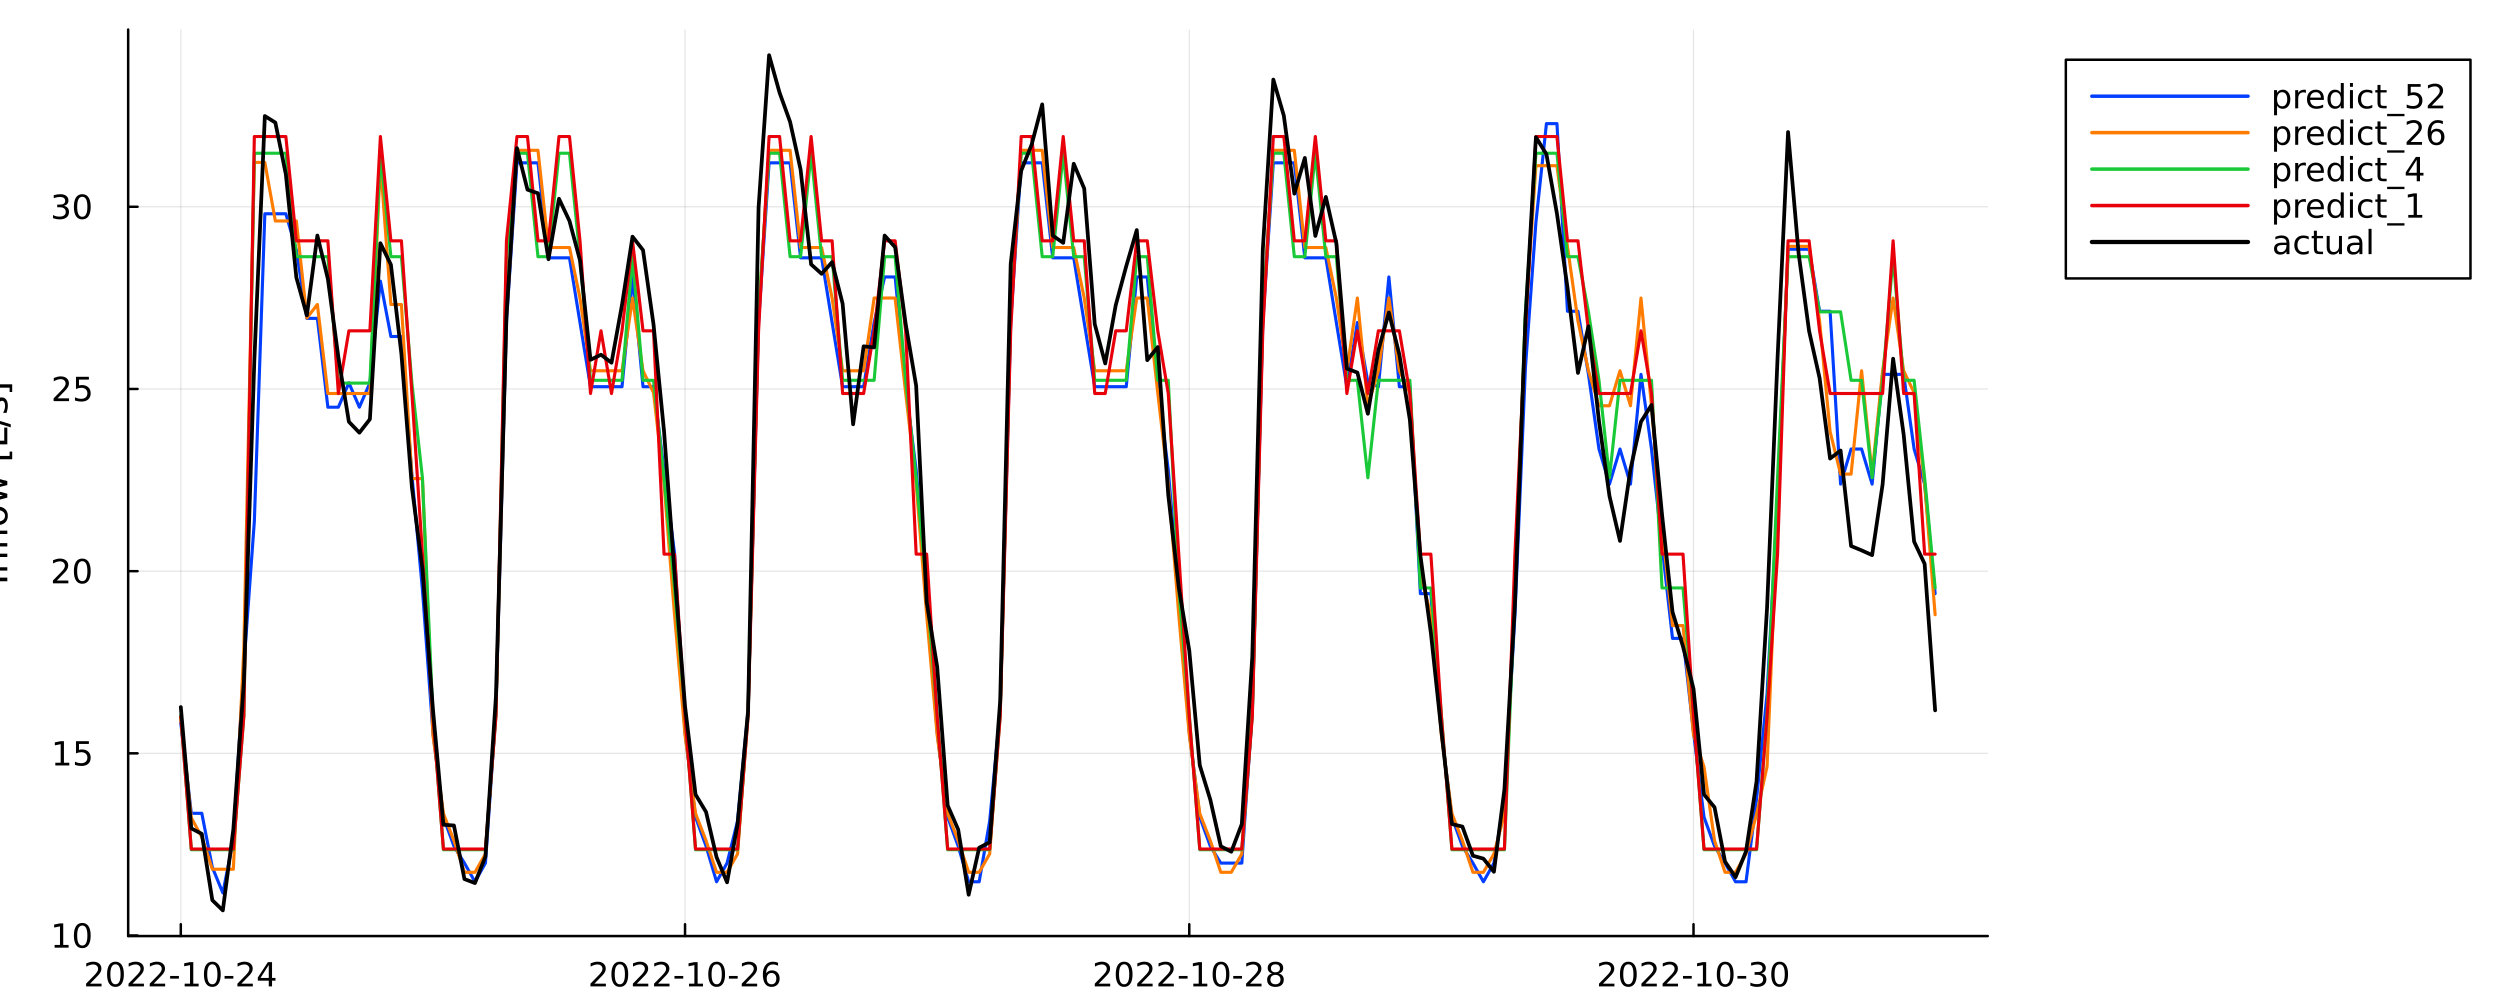 <?xml version="1.0" encoding="utf-8"?>
<svg xmlns="http://www.w3.org/2000/svg" xmlns:xlink="http://www.w3.org/1999/xlink" width="1000" height="400" viewBox="0 0 4000 1600">
<rect x="0" y="0" width="4000" height="1600" fill="#333333" stroke="none"/>
<defs>
  <clipPath id="clip430">
    <rect x="0" y="0" width="4000" height="1600"/>
  </clipPath>
</defs>
<path clip-path="url(#clip430)" d="M0 1600 L4000 1600 L4000 0 L0 0  Z" fill="#ffffff" fill-rule="evenodd" fill-opacity="1"/>
<defs>
  <clipPath id="clip431">
    <rect x="800" y="0" width="2801" height="1600"/>
  </clipPath>
</defs>
<path clip-path="url(#clip430)" d="M205.077 1497.68 L3180.41 1497.68 L3180.41 47.244 L205.077 47.244  Z" fill="#ffffff" fill-rule="evenodd" fill-opacity="1"/>
<defs>
  <clipPath id="clip432">
    <rect x="205" y="47" width="2976" height="1451"/>
  </clipPath>
</defs>
<polyline clip-path="url(#clip432)" style="stroke:#000000; stroke-linecap:round; stroke-linejoin:round; stroke-width:2; stroke-opacity:0.1; fill:none" points="289.284,1497.68 289.284,47.244 "/>
<polyline clip-path="url(#clip432)" style="stroke:#000000; stroke-linecap:round; stroke-linejoin:round; stroke-width:2; stroke-opacity:0.1; fill:none" points="1096.06,1497.68 1096.06,47.244 "/>
<polyline clip-path="url(#clip432)" style="stroke:#000000; stroke-linecap:round; stroke-linejoin:round; stroke-width:2; stroke-opacity:0.1; fill:none" points="1902.84,1497.68 1902.84,47.244 "/>
<polyline clip-path="url(#clip432)" style="stroke:#000000; stroke-linecap:round; stroke-linejoin:round; stroke-width:2; stroke-opacity:0.1; fill:none" points="2709.62,1497.68 2709.62,47.244 "/>
<polyline clip-path="url(#clip430)" style="stroke:#000000; stroke-linecap:round; stroke-linejoin:round; stroke-width:4; stroke-opacity:1; fill:none" points="205.077,1497.68 3180.41,1497.68 "/>
<polyline clip-path="url(#clip430)" style="stroke:#000000; stroke-linecap:round; stroke-linejoin:round; stroke-width:4; stroke-opacity:1; fill:none" points="289.284,1497.68 289.284,1478.78 "/>
<polyline clip-path="url(#clip430)" style="stroke:#000000; stroke-linecap:round; stroke-linejoin:round; stroke-width:4; stroke-opacity:1; fill:none" points="1096.06,1497.68 1096.06,1478.78 "/>
<polyline clip-path="url(#clip430)" style="stroke:#000000; stroke-linecap:round; stroke-linejoin:round; stroke-width:4; stroke-opacity:1; fill:none" points="1902.84,1497.68 1902.84,1478.78 "/>
<polyline clip-path="url(#clip430)" style="stroke:#000000; stroke-linecap:round; stroke-linejoin:round; stroke-width:4; stroke-opacity:1; fill:none" points="2709.62,1497.68 2709.62,1478.78 "/>
<path clip-path="url(#clip430)" d="M144.09 1573.85 L162.449 1573.85 L162.449 1578.28 L137.761 1578.28 L137.761 1573.85 Q140.756 1570.75 145.912 1565.55 Q151.095 1560.31 152.423 1558.8 Q154.949 1555.96 155.938 1554.01 Q156.954 1552.03 156.954 1550.13 Q156.954 1547.03 154.767 1545.08 Q152.605 1543.12 149.116 1543.12 Q146.642 1543.12 143.881 1543.98 Q141.147 1544.84 138.022 1546.59 L138.022 1541.27 Q141.199 1540 143.959 1539.35 Q146.72 1538.7 149.011 1538.7 Q155.053 1538.7 158.647 1541.72 Q162.24 1544.74 162.24 1549.79 Q162.24 1552.19 161.329 1554.35 Q160.444 1556.48 158.074 1559.4 Q157.423 1560.15 153.933 1563.77 Q150.444 1567.37 144.09 1573.85 Z" fill="#000000" fill-rule="nonzero" fill-opacity="1" /><path clip-path="url(#clip430)" d="M184.74 1542.86 Q180.678 1542.86 178.621 1546.87 Q176.589 1550.86 176.589 1558.88 Q176.589 1566.87 178.621 1570.88 Q180.678 1574.87 184.74 1574.87 Q188.829 1574.87 190.86 1570.88 Q192.917 1566.87 192.917 1558.88 Q192.917 1550.86 190.86 1546.87 Q188.829 1542.86 184.74 1542.86 M184.74 1538.7 Q191.277 1538.7 194.714 1543.88 Q198.178 1549.04 198.178 1558.88 Q198.178 1568.7 194.714 1573.88 Q191.277 1579.04 184.74 1579.04 Q178.204 1579.04 174.74 1573.88 Q171.303 1568.7 171.303 1558.88 Q171.303 1549.04 174.74 1543.88 Q178.204 1538.7 184.74 1538.7 Z" fill="#000000" fill-rule="nonzero" fill-opacity="1" /><path clip-path="url(#clip430)" d="M211.954 1573.85 L230.313 1573.85 L230.313 1578.28 L205.626 1578.28 L205.626 1573.85 Q208.62 1570.75 213.777 1565.55 Q218.959 1560.31 220.287 1558.8 Q222.813 1555.96 223.803 1554.01 Q224.818 1552.03 224.818 1550.13 Q224.818 1547.03 222.631 1545.08 Q220.469 1543.12 216.98 1543.12 Q214.506 1543.12 211.745 1543.98 Q209.011 1544.84 205.886 1546.59 L205.886 1541.27 Q209.063 1540 211.824 1539.35 Q214.584 1538.7 216.876 1538.7 Q222.917 1538.7 226.511 1541.72 Q230.105 1544.74 230.105 1549.79 Q230.105 1552.19 229.193 1554.35 Q228.308 1556.48 225.938 1559.4 Q225.287 1560.15 221.797 1563.77 Q218.308 1567.37 211.954 1573.85 Z" fill="#000000" fill-rule="nonzero" fill-opacity="1" /><path clip-path="url(#clip430)" d="M245.886 1573.85 L264.245 1573.85 L264.245 1578.28 L239.558 1578.28 L239.558 1573.85 Q242.553 1570.75 247.709 1565.55 Q252.891 1560.31 254.219 1558.8 Q256.745 1555.96 257.735 1554.01 Q258.75 1552.03 258.75 1550.13 Q258.75 1547.03 256.563 1545.08 Q254.401 1543.12 250.912 1543.12 Q248.438 1543.12 245.678 1543.98 Q242.943 1544.84 239.818 1546.59 L239.818 1541.27 Q242.995 1540 245.756 1539.35 Q248.516 1538.7 250.808 1538.7 Q256.849 1538.7 260.443 1541.72 Q264.037 1544.74 264.037 1549.79 Q264.037 1552.19 263.125 1554.35 Q262.24 1556.48 259.87 1559.4 Q259.219 1560.15 255.73 1563.77 Q252.24 1567.37 245.886 1573.85 Z" fill="#000000" fill-rule="nonzero" fill-opacity="1" /><path clip-path="url(#clip430)" d="M272.188 1561.54 L286.224 1561.54 L286.224 1565.81 L272.188 1565.81 L272.188 1561.54 Z" fill="#000000" fill-rule="nonzero" fill-opacity="1" /><path clip-path="url(#clip430)" d="M295.443 1573.85 L304.037 1573.85 L304.037 1544.19 L294.688 1546.07 L294.688 1541.27 L303.985 1539.4 L309.245 1539.4 L309.245 1573.85 L317.839 1573.85 L317.839 1578.28 L295.443 1578.28 L295.443 1573.85 Z" fill="#000000" fill-rule="nonzero" fill-opacity="1" /><path clip-path="url(#clip430)" d="M339.713 1542.86 Q335.651 1542.86 333.594 1546.87 Q331.562 1550.86 331.562 1558.88 Q331.562 1566.87 333.594 1570.88 Q335.651 1574.87 339.713 1574.87 Q343.802 1574.87 345.833 1570.88 Q347.891 1566.87 347.891 1558.88 Q347.891 1550.86 345.833 1546.87 Q343.802 1542.86 339.713 1542.86 M339.713 1538.7 Q346.25 1538.7 349.687 1543.88 Q353.151 1549.04 353.151 1558.88 Q353.151 1568.7 349.687 1573.88 Q346.25 1579.04 339.713 1579.04 Q333.177 1579.04 329.714 1573.88 Q326.276 1568.7 326.276 1558.88 Q326.276 1549.04 329.714 1543.88 Q333.177 1538.7 339.713 1538.7 Z" fill="#000000" fill-rule="nonzero" fill-opacity="1" /><path clip-path="url(#clip430)" d="M359.297 1561.54 L373.333 1561.54 L373.333 1565.81 L359.297 1565.81 L359.297 1561.54 Z" fill="#000000" fill-rule="nonzero" fill-opacity="1" /><path clip-path="url(#clip430)" d="M386.172 1573.85 L404.531 1573.85 L404.531 1578.28 L379.843 1578.28 L379.843 1573.85 Q382.838 1570.75 387.994 1565.55 Q393.177 1560.31 394.505 1558.8 Q397.031 1555.96 398.02 1554.01 Q399.036 1552.03 399.036 1550.13 Q399.036 1547.03 396.849 1545.08 Q394.687 1543.12 391.198 1543.12 Q388.724 1543.12 385.963 1543.98 Q383.229 1544.84 380.104 1546.59 L380.104 1541.27 Q383.281 1540 386.041 1539.35 Q388.802 1538.7 391.093 1538.7 Q397.135 1538.7 400.729 1541.72 Q404.323 1544.74 404.323 1549.79 Q404.323 1552.19 403.411 1554.35 Q402.526 1556.48 400.156 1559.4 Q399.505 1560.15 396.015 1563.77 Q392.526 1567.37 386.172 1573.85 Z" fill="#000000" fill-rule="nonzero" fill-opacity="1" /><path clip-path="url(#clip430)" d="M430.026 1543.98 L416.744 1564.74 L430.026 1564.74 L430.026 1543.98 M428.645 1539.4 L435.26 1539.4 L435.26 1564.74 L440.807 1564.74 L440.807 1569.11 L435.26 1569.11 L435.26 1578.28 L430.026 1578.28 L430.026 1569.11 L412.474 1569.11 L412.474 1564.04 L428.645 1539.4 Z" fill="#000000" fill-rule="nonzero" fill-opacity="1" /><path clip-path="url(#clip430)" d="M951.051 1573.85 L969.41 1573.85 L969.41 1578.28 L944.723 1578.28 L944.723 1573.85 Q947.718 1570.75 952.874 1565.55 Q958.056 1560.31 959.384 1558.8 Q961.91 1555.96 962.9 1554.01 Q963.915 1552.03 963.915 1550.13 Q963.915 1547.03 961.728 1545.08 Q959.566 1543.12 956.077 1543.12 Q953.603 1543.12 950.843 1543.98 Q948.108 1544.84 944.983 1546.59 L944.983 1541.27 Q948.16 1540 950.921 1539.35 Q953.681 1538.7 955.973 1538.7 Q962.014 1538.7 965.608 1541.72 Q969.202 1544.74 969.202 1549.79 Q969.202 1552.19 968.29 1554.35 Q967.405 1556.48 965.035 1559.4 Q964.384 1560.15 960.895 1563.77 Q957.405 1567.37 951.051 1573.85 Z" fill="#000000" fill-rule="nonzero" fill-opacity="1" /><path clip-path="url(#clip430)" d="M991.702 1542.86 Q987.639 1542.86 985.582 1546.87 Q983.551 1550.86 983.551 1558.88 Q983.551 1566.87 985.582 1570.88 Q987.639 1574.87 991.702 1574.87 Q995.79 1574.87 997.821 1570.88 Q999.879 1566.87 999.879 1558.88 Q999.879 1550.86 997.821 1546.87 Q995.79 1542.86 991.702 1542.86 M991.702 1538.7 Q998.238 1538.7 1001.68 1543.88 Q1005.14 1549.04 1005.14 1558.88 Q1005.14 1568.7 1001.68 1573.88 Q998.238 1579.04 991.702 1579.04 Q985.165 1579.04 981.702 1573.88 Q978.264 1568.7 978.264 1558.88 Q978.264 1549.04 981.702 1543.88 Q985.165 1538.7 991.702 1538.7 Z" fill="#000000" fill-rule="nonzero" fill-opacity="1" /><path clip-path="url(#clip430)" d="M1018.92 1573.85 L1037.27 1573.85 L1037.27 1578.28 L1012.59 1578.28 L1012.59 1573.85 Q1015.58 1570.75 1020.74 1565.55 Q1025.92 1560.31 1027.25 1558.8 Q1029.77 1555.96 1030.76 1554.01 Q1031.78 1552.03 1031.78 1550.13 Q1031.78 1547.03 1029.59 1545.08 Q1027.43 1543.12 1023.94 1543.12 Q1021.47 1543.12 1018.71 1543.98 Q1015.97 1544.84 1012.85 1546.59 L1012.85 1541.27 Q1016.02 1540 1018.78 1539.35 Q1021.55 1538.7 1023.84 1538.7 Q1029.88 1538.7 1033.47 1541.72 Q1037.07 1544.74 1037.07 1549.79 Q1037.07 1552.19 1036.15 1554.35 Q1035.27 1556.48 1032.9 1559.4 Q1032.25 1560.15 1028.76 1563.77 Q1025.27 1567.37 1018.92 1573.85 Z" fill="#000000" fill-rule="nonzero" fill-opacity="1" /><path clip-path="url(#clip430)" d="M1052.85 1573.85 L1071.21 1573.85 L1071.21 1578.28 L1046.52 1578.28 L1046.52 1573.85 Q1049.51 1570.75 1054.67 1565.55 Q1059.85 1560.31 1061.18 1558.8 Q1063.71 1555.96 1064.7 1554.01 Q1065.71 1552.03 1065.71 1550.13 Q1065.71 1547.03 1063.52 1545.08 Q1061.36 1543.12 1057.87 1543.12 Q1055.4 1543.12 1052.64 1543.98 Q1049.9 1544.84 1046.78 1546.59 L1046.78 1541.27 Q1049.96 1540 1052.72 1539.35 Q1055.48 1538.7 1057.77 1538.7 Q1063.81 1538.7 1067.4 1541.72 Q1071 1544.74 1071 1549.79 Q1071 1552.19 1070.09 1554.35 Q1069.2 1556.48 1066.83 1559.4 Q1066.18 1560.15 1062.69 1563.77 Q1059.2 1567.37 1052.85 1573.85 Z" fill="#000000" fill-rule="nonzero" fill-opacity="1" /><path clip-path="url(#clip430)" d="M1079.15 1561.54 L1093.19 1561.54 L1093.19 1565.81 L1079.15 1565.81 L1079.15 1561.54 Z" fill="#000000" fill-rule="nonzero" fill-opacity="1" /><path clip-path="url(#clip430)" d="M1102.4 1573.85 L1111 1573.85 L1111 1544.19 L1101.65 1546.07 L1101.65 1541.27 L1110.95 1539.4 L1116.21 1539.4 L1116.21 1573.85 L1124.8 1573.85 L1124.8 1578.28 L1102.4 1578.28 L1102.4 1573.85 Z" fill="#000000" fill-rule="nonzero" fill-opacity="1" /><path clip-path="url(#clip430)" d="M1146.67 1542.86 Q1142.61 1542.86 1140.56 1546.87 Q1138.52 1550.86 1138.52 1558.88 Q1138.52 1566.87 1140.56 1570.88 Q1142.61 1574.87 1146.67 1574.87 Q1150.76 1574.87 1152.79 1570.88 Q1154.85 1566.87 1154.85 1558.88 Q1154.85 1550.86 1152.79 1546.87 Q1150.76 1542.86 1146.67 1542.86 M1146.67 1538.7 Q1153.21 1538.7 1156.65 1543.88 Q1160.11 1549.04 1160.11 1558.88 Q1160.11 1568.7 1156.65 1573.88 Q1153.21 1579.04 1146.67 1579.04 Q1140.14 1579.04 1136.67 1573.88 Q1133.24 1568.7 1133.24 1558.88 Q1133.24 1549.04 1136.67 1543.88 Q1140.14 1538.7 1146.67 1538.7 Z" fill="#000000" fill-rule="nonzero" fill-opacity="1" /><path clip-path="url(#clip430)" d="M1166.26 1561.54 L1180.29 1561.54 L1180.29 1565.81 L1166.26 1565.81 L1166.26 1561.54 Z" fill="#000000" fill-rule="nonzero" fill-opacity="1" /><path clip-path="url(#clip430)" d="M1193.13 1573.85 L1211.49 1573.85 L1211.49 1578.28 L1186.8 1578.28 L1186.8 1573.85 Q1189.8 1570.75 1194.96 1565.55 Q1200.14 1560.31 1201.47 1558.8 Q1203.99 1555.96 1204.98 1554.01 Q1206 1552.03 1206 1550.13 Q1206 1547.03 1203.81 1545.08 Q1201.65 1543.12 1198.16 1543.12 Q1195.69 1543.12 1192.92 1543.98 Q1190.19 1544.84 1187.07 1546.59 L1187.07 1541.27 Q1190.24 1540 1193 1539.35 Q1195.76 1538.7 1198.05 1538.7 Q1204.1 1538.7 1207.69 1541.72 Q1211.28 1544.74 1211.28 1549.79 Q1211.28 1552.19 1210.37 1554.35 Q1209.49 1556.48 1207.12 1559.4 Q1206.47 1560.15 1202.98 1563.77 Q1199.49 1567.37 1193.13 1573.85 Z" fill="#000000" fill-rule="nonzero" fill-opacity="1" /><path clip-path="url(#clip430)" d="M1234.43 1556.74 Q1230.89 1556.74 1228.81 1559.17 Q1226.75 1561.59 1226.75 1565.81 Q1226.75 1570 1228.81 1572.45 Q1230.89 1574.87 1234.43 1574.87 Q1237.98 1574.87 1240.03 1572.45 Q1242.12 1570 1242.12 1565.81 Q1242.12 1561.59 1240.03 1559.17 Q1237.98 1556.74 1234.43 1556.74 M1244.88 1540.26 L1244.88 1545.05 Q1242.9 1544.11 1240.87 1543.62 Q1238.86 1543.12 1236.88 1543.12 Q1231.67 1543.12 1228.91 1546.64 Q1226.18 1550.16 1225.79 1557.26 Q1227.33 1555 1229.64 1553.8 Q1231.96 1552.58 1234.75 1552.58 Q1240.61 1552.58 1243.99 1556.14 Q1247.4 1559.69 1247.4 1565.81 Q1247.4 1571.8 1243.86 1575.42 Q1240.32 1579.04 1234.43 1579.04 Q1227.69 1579.04 1224.12 1573.88 Q1220.55 1568.7 1220.55 1558.88 Q1220.55 1549.66 1224.93 1544.19 Q1229.3 1538.7 1236.67 1538.7 Q1238.65 1538.7 1240.66 1539.09 Q1242.69 1539.48 1244.88 1540.26 Z" fill="#000000" fill-rule="nonzero" fill-opacity="1" /><path clip-path="url(#clip430)" d="M1757.97 1573.85 L1776.33 1573.85 L1776.33 1578.28 L1751.65 1578.28 L1751.65 1573.85 Q1754.64 1570.75 1759.8 1565.55 Q1764.98 1560.31 1766.31 1558.8 Q1768.83 1555.96 1769.82 1554.01 Q1770.84 1552.03 1770.84 1550.13 Q1770.84 1547.03 1768.65 1545.08 Q1766.49 1543.12 1763 1543.12 Q1760.53 1543.12 1757.76 1543.98 Q1755.03 1544.84 1751.91 1546.59 L1751.91 1541.27 Q1755.08 1540 1757.84 1539.35 Q1760.6 1538.7 1762.9 1538.7 Q1768.94 1538.7 1772.53 1541.72 Q1776.12 1544.74 1776.12 1549.79 Q1776.12 1552.19 1775.21 1554.35 Q1774.33 1556.48 1771.96 1559.4 Q1771.31 1560.15 1767.82 1563.77 Q1764.33 1567.37 1757.97 1573.85 Z" fill="#000000" fill-rule="nonzero" fill-opacity="1" /><path clip-path="url(#clip430)" d="M1798.62 1542.86 Q1794.56 1542.86 1792.5 1546.87 Q1790.47 1550.86 1790.47 1558.88 Q1790.47 1566.87 1792.5 1570.88 Q1794.56 1574.87 1798.62 1574.87 Q1802.71 1574.87 1804.74 1570.88 Q1806.8 1566.87 1806.8 1558.88 Q1806.8 1550.86 1804.74 1546.87 Q1802.71 1542.86 1798.62 1542.86 M1798.62 1538.7 Q1805.16 1538.7 1808.6 1543.88 Q1812.06 1549.04 1812.06 1558.88 Q1812.06 1568.7 1808.6 1573.88 Q1805.16 1579.04 1798.62 1579.04 Q1792.09 1579.04 1788.62 1573.88 Q1785.19 1568.7 1785.19 1558.88 Q1785.19 1549.04 1788.62 1543.88 Q1792.09 1538.7 1798.62 1538.7 Z" fill="#000000" fill-rule="nonzero" fill-opacity="1" /><path clip-path="url(#clip430)" d="M1825.84 1573.85 L1844.2 1573.85 L1844.2 1578.28 L1819.51 1578.28 L1819.51 1573.85 Q1822.5 1570.75 1827.66 1565.55 Q1832.84 1560.31 1834.17 1558.8 Q1836.7 1555.96 1837.69 1554.01 Q1838.7 1552.03 1838.7 1550.13 Q1838.7 1547.03 1836.51 1545.08 Q1834.35 1543.12 1830.86 1543.12 Q1828.39 1543.12 1825.63 1543.98 Q1822.89 1544.84 1819.77 1546.59 L1819.77 1541.27 Q1822.95 1540 1825.71 1539.35 Q1828.47 1538.7 1830.76 1538.7 Q1836.8 1538.7 1840.39 1541.72 Q1843.99 1544.74 1843.99 1549.79 Q1843.99 1552.19 1843.08 1554.35 Q1842.19 1556.48 1839.82 1559.4 Q1839.17 1560.15 1835.68 1563.77 Q1832.19 1567.37 1825.84 1573.85 Z" fill="#000000" fill-rule="nonzero" fill-opacity="1" /><path clip-path="url(#clip430)" d="M1859.77 1573.85 L1878.13 1573.85 L1878.13 1578.28 L1853.44 1578.28 L1853.44 1573.85 Q1856.44 1570.75 1861.59 1565.55 Q1866.77 1560.31 1868.1 1558.8 Q1870.63 1555.96 1871.62 1554.01 Q1872.63 1552.03 1872.63 1550.13 Q1872.63 1547.03 1870.45 1545.08 Q1868.29 1543.12 1864.8 1543.12 Q1862.32 1543.12 1859.56 1543.98 Q1856.83 1544.84 1853.7 1546.59 L1853.7 1541.27 Q1856.88 1540 1859.64 1539.35 Q1862.4 1538.7 1864.69 1538.7 Q1870.73 1538.7 1874.33 1541.72 Q1877.92 1544.74 1877.92 1549.79 Q1877.92 1552.19 1877.01 1554.35 Q1876.12 1556.48 1873.75 1559.4 Q1873.1 1560.15 1869.61 1563.77 Q1866.12 1567.37 1859.77 1573.85 Z" fill="#000000" fill-rule="nonzero" fill-opacity="1" /><path clip-path="url(#clip430)" d="M1886.07 1561.54 L1900.11 1561.54 L1900.11 1565.81 L1886.07 1565.81 L1886.07 1561.54 Z" fill="#000000" fill-rule="nonzero" fill-opacity="1" /><path clip-path="url(#clip430)" d="M1909.33 1573.85 L1917.92 1573.85 L1917.92 1544.19 L1908.57 1546.07 L1908.57 1541.27 L1917.87 1539.4 L1923.13 1539.4 L1923.13 1573.85 L1931.72 1573.85 L1931.72 1578.28 L1909.33 1578.28 L1909.33 1573.85 Z" fill="#000000" fill-rule="nonzero" fill-opacity="1" /><path clip-path="url(#clip430)" d="M1953.6 1542.86 Q1949.53 1542.86 1947.48 1546.87 Q1945.45 1550.86 1945.45 1558.88 Q1945.45 1566.87 1947.48 1570.88 Q1949.53 1574.87 1953.6 1574.87 Q1957.69 1574.87 1959.72 1570.88 Q1961.77 1566.87 1961.77 1558.88 Q1961.77 1550.86 1959.72 1546.87 Q1957.69 1542.86 1953.6 1542.86 M1953.6 1538.7 Q1960.13 1538.7 1963.57 1543.88 Q1967.03 1549.04 1967.03 1558.88 Q1967.03 1568.7 1963.57 1573.88 Q1960.13 1579.04 1953.6 1579.04 Q1947.06 1579.04 1943.6 1573.88 Q1940.16 1568.7 1940.16 1558.88 Q1940.16 1549.04 1943.6 1543.88 Q1947.06 1538.7 1953.6 1538.7 Z" fill="#000000" fill-rule="nonzero" fill-opacity="1" /><path clip-path="url(#clip430)" d="M1973.18 1561.54 L1987.22 1561.54 L1987.22 1565.81 L1973.18 1565.81 L1973.18 1561.54 Z" fill="#000000" fill-rule="nonzero" fill-opacity="1" /><path clip-path="url(#clip430)" d="M2000.06 1573.85 L2018.41 1573.85 L2018.41 1578.28 L1993.73 1578.28 L1993.73 1573.85 Q1996.72 1570.75 2001.88 1565.55 Q2007.06 1560.31 2008.39 1558.8 Q2010.91 1555.96 2011.9 1554.01 Q2012.92 1552.03 2012.92 1550.13 Q2012.92 1547.03 2010.73 1545.08 Q2008.57 1543.12 2005.08 1543.12 Q2002.61 1543.12 1999.85 1543.98 Q1997.11 1544.84 1993.99 1546.59 L1993.99 1541.27 Q1997.16 1540 1999.93 1539.35 Q2002.69 1538.7 2004.98 1538.7 Q2011.02 1538.7 2014.61 1541.72 Q2018.21 1544.74 2018.21 1549.79 Q2018.21 1552.19 2017.29 1554.35 Q2016.41 1556.48 2014.04 1559.4 Q2013.39 1560.15 2009.9 1563.77 Q2006.41 1567.37 2000.06 1573.85 Z" fill="#000000" fill-rule="nonzero" fill-opacity="1" /><path clip-path="url(#clip430)" d="M2040.71 1559.82 Q2036.96 1559.82 2034.79 1561.82 Q2032.66 1563.83 2032.66 1567.34 Q2032.66 1570.86 2034.79 1572.86 Q2036.96 1574.87 2040.71 1574.87 Q2044.46 1574.87 2046.62 1572.86 Q2048.78 1570.83 2048.78 1567.34 Q2048.78 1563.83 2046.62 1561.82 Q2044.48 1559.82 2040.71 1559.82 M2035.45 1557.58 Q2032.06 1556.74 2030.16 1554.43 Q2028.28 1552.11 2028.28 1548.77 Q2028.28 1544.11 2031.59 1541.41 Q2034.92 1538.7 2040.71 1538.7 Q2046.51 1538.7 2049.82 1541.41 Q2053.13 1544.11 2053.13 1548.77 Q2053.13 1552.11 2051.23 1554.43 Q2049.35 1556.74 2045.99 1557.58 Q2049.79 1558.46 2051.9 1561.04 Q2054.04 1563.62 2054.04 1567.34 Q2054.04 1572.99 2050.58 1576.01 Q2047.14 1579.04 2040.71 1579.04 Q2034.27 1579.04 2030.81 1576.01 Q2027.37 1572.99 2027.37 1567.34 Q2027.37 1563.62 2029.51 1561.04 Q2031.64 1558.46 2035.45 1557.58 M2033.52 1549.27 Q2033.52 1552.29 2035.39 1553.98 Q2037.29 1555.68 2040.71 1555.68 Q2044.09 1555.68 2045.99 1553.98 Q2047.92 1552.29 2047.92 1549.27 Q2047.92 1546.25 2045.99 1544.56 Q2044.09 1542.86 2040.71 1542.86 Q2037.29 1542.86 2035.39 1544.56 Q2033.52 1546.25 2033.52 1549.27 Z" fill="#000000" fill-rule="nonzero" fill-opacity="1" /><path clip-path="url(#clip430)" d="M2564.7 1573.85 L2583.06 1573.85 L2583.06 1578.28 L2558.37 1578.28 L2558.37 1573.85 Q2561.37 1570.75 2566.52 1565.55 Q2571.71 1560.31 2573.03 1558.8 Q2575.56 1555.96 2576.55 1554.01 Q2577.56 1552.03 2577.56 1550.13 Q2577.56 1547.03 2575.38 1545.08 Q2573.22 1543.12 2569.73 1543.12 Q2567.25 1543.12 2564.49 1543.98 Q2561.76 1544.84 2558.63 1546.59 L2558.63 1541.27 Q2561.81 1540 2564.57 1539.35 Q2567.33 1538.7 2569.62 1538.7 Q2575.66 1538.7 2579.26 1541.72 Q2582.85 1544.74 2582.85 1549.79 Q2582.85 1552.19 2581.94 1554.35 Q2581.05 1556.48 2578.68 1559.4 Q2578.03 1560.15 2574.54 1563.77 Q2571.05 1567.37 2564.7 1573.85 Z" fill="#000000" fill-rule="nonzero" fill-opacity="1" /><path clip-path="url(#clip430)" d="M2605.35 1542.86 Q2601.29 1542.86 2599.23 1546.87 Q2597.2 1550.86 2597.2 1558.88 Q2597.2 1566.87 2599.23 1570.88 Q2601.29 1574.87 2605.35 1574.87 Q2609.44 1574.87 2611.47 1570.88 Q2613.53 1566.87 2613.53 1558.88 Q2613.53 1550.86 2611.47 1546.87 Q2609.44 1542.86 2605.35 1542.86 M2605.35 1538.7 Q2611.89 1538.7 2615.32 1543.88 Q2618.79 1549.04 2618.79 1558.88 Q2618.79 1568.7 2615.32 1573.88 Q2611.89 1579.04 2605.35 1579.04 Q2598.81 1579.04 2595.35 1573.88 Q2591.91 1568.7 2591.91 1558.88 Q2591.91 1549.04 2595.35 1543.88 Q2598.81 1538.7 2605.35 1538.7 Z" fill="#000000" fill-rule="nonzero" fill-opacity="1" /><path clip-path="url(#clip430)" d="M2632.56 1573.85 L2650.92 1573.85 L2650.92 1578.28 L2626.24 1578.28 L2626.24 1573.85 Q2629.23 1570.75 2634.39 1565.55 Q2639.57 1560.31 2640.9 1558.8 Q2643.42 1555.96 2644.41 1554.01 Q2645.43 1552.03 2645.43 1550.13 Q2645.43 1547.03 2643.24 1545.08 Q2641.08 1543.12 2637.59 1543.12 Q2635.12 1543.12 2632.36 1543.98 Q2629.62 1544.84 2626.5 1546.59 L2626.5 1541.27 Q2629.67 1540 2632.43 1539.35 Q2635.19 1538.7 2637.49 1538.7 Q2643.53 1538.7 2647.12 1541.72 Q2650.72 1544.74 2650.72 1549.79 Q2650.72 1552.19 2649.8 1554.35 Q2648.92 1556.48 2646.55 1559.4 Q2645.9 1560.15 2642.41 1563.77 Q2638.92 1567.37 2632.56 1573.85 Z" fill="#000000" fill-rule="nonzero" fill-opacity="1" /><path clip-path="url(#clip430)" d="M2666.5 1573.85 L2684.86 1573.85 L2684.86 1578.28 L2660.17 1578.28 L2660.17 1573.85 Q2663.16 1570.75 2668.32 1565.55 Q2673.5 1560.31 2674.83 1558.8 Q2677.36 1555.96 2678.35 1554.01 Q2679.36 1552.03 2679.36 1550.13 Q2679.36 1547.03 2677.17 1545.08 Q2675.01 1543.12 2671.52 1543.12 Q2669.05 1543.12 2666.29 1543.98 Q2663.55 1544.84 2660.43 1546.59 L2660.43 1541.27 Q2663.61 1540 2666.37 1539.35 Q2669.13 1538.7 2671.42 1538.7 Q2677.46 1538.7 2681.05 1541.72 Q2684.65 1544.74 2684.65 1549.79 Q2684.65 1552.19 2683.74 1554.35 Q2682.85 1556.48 2680.48 1559.4 Q2679.83 1560.15 2676.34 1563.77 Q2672.85 1567.37 2666.5 1573.85 Z" fill="#000000" fill-rule="nonzero" fill-opacity="1" /><path clip-path="url(#clip430)" d="M2692.8 1561.54 L2706.83 1561.54 L2706.83 1565.81 L2692.8 1565.81 L2692.8 1561.54 Z" fill="#000000" fill-rule="nonzero" fill-opacity="1" /><path clip-path="url(#clip430)" d="M2716.05 1573.85 L2724.65 1573.85 L2724.65 1544.19 L2715.3 1546.07 L2715.3 1541.27 L2724.6 1539.4 L2729.86 1539.4 L2729.86 1573.85 L2738.45 1573.85 L2738.45 1578.28 L2716.05 1578.28 L2716.05 1573.85 Z" fill="#000000" fill-rule="nonzero" fill-opacity="1" /><path clip-path="url(#clip430)" d="M2760.32 1542.86 Q2756.26 1542.86 2754.2 1546.87 Q2752.17 1550.86 2752.17 1558.88 Q2752.17 1566.87 2754.2 1570.88 Q2756.26 1574.87 2760.32 1574.87 Q2764.41 1574.87 2766.44 1570.88 Q2768.5 1566.87 2768.5 1558.88 Q2768.5 1550.86 2766.44 1546.87 Q2764.41 1542.86 2760.32 1542.86 M2760.32 1538.7 Q2766.86 1538.7 2770.3 1543.88 Q2773.76 1549.04 2773.76 1558.88 Q2773.76 1568.7 2770.3 1573.88 Q2766.86 1579.04 2760.32 1579.04 Q2753.79 1579.04 2750.32 1573.88 Q2746.89 1568.7 2746.89 1558.88 Q2746.89 1549.04 2750.32 1543.88 Q2753.79 1538.7 2760.32 1538.7 Z" fill="#000000" fill-rule="nonzero" fill-opacity="1" /><path clip-path="url(#clip430)" d="M2779.91 1561.54 L2793.94 1561.54 L2793.94 1565.81 L2779.91 1565.81 L2779.91 1561.54 Z" fill="#000000" fill-rule="nonzero" fill-opacity="1" /><path clip-path="url(#clip430)" d="M2818.19 1557.32 Q2821.96 1558.12 2824.07 1560.68 Q2826.21 1563.23 2826.21 1566.98 Q2826.21 1572.73 2822.25 1575.88 Q2818.29 1579.04 2811 1579.04 Q2808.55 1579.04 2805.95 1578.54 Q2803.37 1578.07 2800.61 1577.11 L2800.61 1572.03 Q2802.8 1573.31 2805.4 1573.96 Q2808.01 1574.61 2810.84 1574.61 Q2815.79 1574.61 2818.37 1572.65 Q2820.97 1570.7 2820.97 1566.98 Q2820.97 1563.54 2818.55 1561.61 Q2816.16 1559.66 2811.86 1559.66 L2807.33 1559.66 L2807.33 1555.34 L2812.07 1555.34 Q2815.95 1555.34 2818.01 1553.8 Q2820.06 1552.24 2820.06 1549.32 Q2820.06 1546.33 2817.93 1544.74 Q2815.82 1543.12 2811.86 1543.12 Q2809.7 1543.12 2807.22 1543.59 Q2804.75 1544.06 2801.78 1545.05 L2801.78 1540.36 Q2804.78 1539.53 2807.38 1539.11 Q2810.01 1538.7 2812.33 1538.7 Q2818.32 1538.7 2821.81 1541.43 Q2825.3 1544.14 2825.3 1548.77 Q2825.3 1552 2823.45 1554.24 Q2821.6 1556.46 2818.19 1557.32 Z" fill="#000000" fill-rule="nonzero" fill-opacity="1" /><path clip-path="url(#clip430)" d="M2847.43 1542.86 Q2843.37 1542.86 2841.31 1546.87 Q2839.28 1550.86 2839.28 1558.88 Q2839.28 1566.87 2841.31 1570.88 Q2843.37 1574.87 2847.43 1574.87 Q2851.52 1574.87 2853.55 1570.88 Q2855.61 1566.87 2855.61 1558.88 Q2855.61 1550.86 2853.55 1546.87 Q2851.52 1542.86 2847.43 1542.86 M2847.43 1538.7 Q2853.97 1538.7 2857.41 1543.88 Q2860.87 1549.04 2860.87 1558.88 Q2860.87 1568.7 2857.41 1573.88 Q2853.97 1579.04 2847.43 1579.04 Q2840.9 1579.04 2837.43 1573.88 Q2834 1568.7 2834 1558.88 Q2834 1549.04 2837.43 1543.88 Q2840.9 1538.7 2847.43 1538.7 Z" fill="#000000" fill-rule="nonzero" fill-opacity="1" /><polyline clip-path="url(#clip432)" style="stroke:#000000; stroke-linecap:round; stroke-linejoin:round; stroke-width:2; stroke-opacity:0.1; fill:none" points="205.077,1496.86 3180.41,1496.86 "/>
<polyline clip-path="url(#clip432)" style="stroke:#000000; stroke-linecap:round; stroke-linejoin:round; stroke-width:2; stroke-opacity:0.1; fill:none" points="205.077,1205.35 3180.41,1205.35 "/>
<polyline clip-path="url(#clip432)" style="stroke:#000000; stroke-linecap:round; stroke-linejoin:round; stroke-width:2; stroke-opacity:0.1; fill:none" points="205.077,913.843 3180.41,913.843 "/>
<polyline clip-path="url(#clip432)" style="stroke:#000000; stroke-linecap:round; stroke-linejoin:round; stroke-width:2; stroke-opacity:0.1; fill:none" points="205.077,622.336 3180.41,622.336 "/>
<polyline clip-path="url(#clip432)" style="stroke:#000000; stroke-linecap:round; stroke-linejoin:round; stroke-width:2; stroke-opacity:0.1; fill:none" points="205.077,330.828 3180.41,330.828 "/>
<polyline clip-path="url(#clip430)" style="stroke:#000000; stroke-linecap:round; stroke-linejoin:round; stroke-width:4; stroke-opacity:1; fill:none" points="205.077,1497.68 205.077,47.244 "/>
<polyline clip-path="url(#clip430)" style="stroke:#000000; stroke-linecap:round; stroke-linejoin:round; stroke-width:4; stroke-opacity:1; fill:none" points="205.077,1496.86 220.08,1496.86 "/>
<polyline clip-path="url(#clip430)" style="stroke:#000000; stroke-linecap:round; stroke-linejoin:round; stroke-width:4; stroke-opacity:1; fill:none" points="205.077,1205.35 220.08,1205.35 "/>
<polyline clip-path="url(#clip430)" style="stroke:#000000; stroke-linecap:round; stroke-linejoin:round; stroke-width:4; stroke-opacity:1; fill:none" points="205.077,913.843 220.08,913.843 "/>
<polyline clip-path="url(#clip430)" style="stroke:#000000; stroke-linecap:round; stroke-linejoin:round; stroke-width:4; stroke-opacity:1; fill:none" points="205.077,622.336 220.08,622.336 "/>
<polyline clip-path="url(#clip430)" style="stroke:#000000; stroke-linecap:round; stroke-linejoin:round; stroke-width:4; stroke-opacity:1; fill:none" points="205.077,330.828 220.08,330.828 "/>
<path clip-path="url(#clip430)" d="M87.368 1511.87 L95.962 1511.87 L95.962 1482.21 L86.613 1484.08 L86.613 1479.29 L95.91 1477.42 L101.17 1477.42 L101.17 1511.87 L109.764 1511.87 L109.764 1516.3 L87.368 1516.3 L87.368 1511.87 Z" fill="#000000" fill-rule="nonzero" fill-opacity="1" /><path clip-path="url(#clip430)" d="M131.639 1480.88 Q127.577 1480.88 125.519 1484.89 Q123.488 1488.88 123.488 1496.9 Q123.488 1504.89 125.519 1508.9 Q127.577 1512.89 131.639 1512.89 Q135.728 1512.89 137.759 1508.9 Q139.816 1504.89 139.816 1496.9 Q139.816 1488.88 137.759 1484.89 Q135.728 1480.88 131.639 1480.88 M131.639 1476.71 Q138.175 1476.71 141.613 1481.9 Q145.077 1487.05 145.077 1496.9 Q145.077 1506.71 141.613 1511.9 Q138.175 1517.05 131.639 1517.05 Q125.103 1517.05 121.639 1511.9 Q118.202 1506.71 118.202 1496.9 Q118.202 1487.05 121.639 1481.9 Q125.103 1476.71 131.639 1476.71 Z" fill="#000000" fill-rule="nonzero" fill-opacity="1" /><path clip-path="url(#clip430)" d="M88.488 1220.36 L97.082 1220.36 L97.082 1190.7 L87.733 1192.58 L87.733 1187.79 L97.03 1185.91 L102.29 1185.91 L102.29 1220.36 L110.884 1220.36 L110.884 1224.79 L88.488 1224.79 L88.488 1220.36 Z" fill="#000000" fill-rule="nonzero" fill-opacity="1" /><path clip-path="url(#clip430)" d="M121.561 1185.91 L142.212 1185.91 L142.212 1190.34 L126.379 1190.34 L126.379 1199.87 Q127.525 1199.48 128.67 1199.3 Q129.816 1199.09 130.962 1199.09 Q137.472 1199.09 141.274 1202.66 Q145.077 1206.22 145.077 1212.32 Q145.077 1218.59 141.17 1222.08 Q137.264 1225.55 130.155 1225.55 Q127.707 1225.55 125.155 1225.13 Q122.629 1224.71 119.92 1223.88 L119.92 1218.59 Q122.264 1219.87 124.764 1220.49 Q127.264 1221.12 130.051 1221.12 Q134.556 1221.12 137.186 1218.75 Q139.816 1216.38 139.816 1212.32 Q139.816 1208.25 137.186 1205.88 Q134.556 1203.51 130.051 1203.51 Q127.941 1203.51 125.832 1203.98 Q123.748 1204.45 121.561 1205.44 L121.561 1185.91 Z" fill="#000000" fill-rule="nonzero" fill-opacity="1" /><path clip-path="url(#clip430)" d="M90.988 928.856 L109.348 928.856 L109.348 933.283 L84.66 933.283 L84.66 928.856 Q87.655 925.757 92.811 920.549 Q97.993 915.314 99.322 913.804 Q101.848 910.965 102.837 909.012 Q103.853 907.033 103.853 905.132 Q103.853 902.033 101.665 900.08 Q99.504 898.127 96.014 898.127 Q93.54 898.127 90.78 898.986 Q88.046 899.846 84.921 901.591 L84.921 896.278 Q88.098 895.002 90.858 894.351 Q93.618 893.7 95.91 893.7 Q101.952 893.7 105.545 896.721 Q109.139 899.742 109.139 904.794 Q109.139 907.189 108.228 909.351 Q107.342 911.486 104.973 914.403 Q104.322 915.158 100.832 918.778 Q97.342 922.372 90.988 928.856 Z" fill="#000000" fill-rule="nonzero" fill-opacity="1" /><path clip-path="url(#clip430)" d="M131.639 897.867 Q127.577 897.867 125.519 901.877 Q123.488 905.861 123.488 913.882 Q123.488 921.877 125.519 925.887 Q127.577 929.872 131.639 929.872 Q135.728 929.872 137.759 925.887 Q139.816 921.877 139.816 913.882 Q139.816 905.861 137.759 901.877 Q135.728 897.867 131.639 897.867 M131.639 893.7 Q138.175 893.7 141.613 898.882 Q145.077 904.038 145.077 913.882 Q145.077 923.7 141.613 928.882 Q138.175 934.038 131.639 934.038 Q125.103 934.038 121.639 928.882 Q118.202 923.7 118.202 913.882 Q118.202 904.038 121.639 898.882 Q125.103 893.7 131.639 893.7 Z" fill="#000000" fill-rule="nonzero" fill-opacity="1" /><path clip-path="url(#clip430)" d="M92.108 637.349 L110.467 637.349 L110.467 641.776 L85.78 641.776 L85.78 637.349 Q88.775 634.25 93.931 629.041 Q99.113 623.807 100.441 622.297 Q102.967 619.458 103.957 617.505 Q104.973 615.526 104.973 613.625 Q104.973 610.526 102.785 608.573 Q100.624 606.62 97.134 606.62 Q94.66 606.62 91.9 607.479 Q89.165 608.338 86.04 610.083 L86.04 604.771 Q89.217 603.495 91.978 602.844 Q94.738 602.193 97.03 602.193 Q103.072 602.193 106.665 605.213 Q110.259 608.234 110.259 613.286 Q110.259 615.682 109.348 617.844 Q108.462 619.979 106.092 622.896 Q105.441 623.651 101.952 627.271 Q98.462 630.864 92.108 637.349 Z" fill="#000000" fill-rule="nonzero" fill-opacity="1" /><path clip-path="url(#clip430)" d="M121.561 602.896 L142.212 602.896 L142.212 607.323 L126.379 607.323 L126.379 616.854 Q127.525 616.463 128.67 616.281 Q129.816 616.073 130.962 616.073 Q137.472 616.073 141.274 619.64 Q145.077 623.208 145.077 629.302 Q145.077 635.578 141.17 639.067 Q137.264 642.531 130.155 642.531 Q127.707 642.531 125.155 642.114 Q122.629 641.698 119.92 640.864 L119.92 635.578 Q122.264 636.854 124.764 637.479 Q127.264 638.104 130.051 638.104 Q134.556 638.104 137.186 635.734 Q139.816 633.364 139.816 629.302 Q139.816 625.239 137.186 622.87 Q134.556 620.5 130.051 620.5 Q127.941 620.5 125.832 620.969 Q123.748 621.437 121.561 622.427 L121.561 602.896 Z" fill="#000000" fill-rule="nonzero" fill-opacity="1" /><path clip-path="url(#clip430)" d="M102.394 329.305 Q106.17 330.112 108.28 332.664 Q110.415 335.216 110.415 338.966 Q110.415 344.721 106.457 347.872 Q102.499 351.024 95.207 351.024 Q92.759 351.024 90.155 350.529 Q87.577 350.06 84.816 349.096 L84.816 344.018 Q87.004 345.294 89.608 345.945 Q92.212 346.596 95.051 346.596 Q99.999 346.596 102.577 344.643 Q105.181 342.69 105.181 338.966 Q105.181 335.529 102.759 333.602 Q100.363 331.649 96.066 331.649 L91.535 331.649 L91.535 327.326 L96.275 327.326 Q100.155 327.326 102.212 325.789 Q104.269 324.227 104.269 321.31 Q104.269 318.315 102.134 316.727 Q100.025 315.112 96.066 315.112 Q93.905 315.112 91.431 315.581 Q88.957 316.05 85.988 317.039 L85.988 312.352 Q88.983 311.519 91.587 311.102 Q94.217 310.685 96.535 310.685 Q102.525 310.685 106.014 313.42 Q109.504 316.128 109.504 320.763 Q109.504 323.992 107.655 326.232 Q105.806 328.446 102.394 329.305 Z" fill="#000000" fill-rule="nonzero" fill-opacity="1" /><path clip-path="url(#clip430)" d="M131.639 314.852 Q127.577 314.852 125.519 318.862 Q123.488 322.847 123.488 330.867 Q123.488 338.862 125.519 342.873 Q127.577 346.857 131.639 346.857 Q135.728 346.857 137.759 342.873 Q139.816 338.862 139.816 330.867 Q139.816 322.847 137.759 318.862 Q135.728 314.852 131.639 314.852 M131.639 310.685 Q138.175 310.685 141.613 315.867 Q145.077 321.024 145.077 330.867 Q145.077 340.685 141.613 345.867 Q138.175 351.024 131.639 351.024 Q125.103 351.024 121.639 345.867 Q118.202 340.685 118.202 330.867 Q118.202 321.024 121.639 315.867 Q125.103 310.685 131.639 310.685 Z" fill="#000000" fill-rule="nonzero" fill-opacity="1" /><path clip-path="url(#clip430)" d="M-31.5 930.013 L-31.5 924.168 L11.7 924.168 L11.7 930.013 L-31.5 930.013 Z" fill="#000000" fill-rule="nonzero" fill-opacity="1" /><path clip-path="url(#clip430)" d="M-7.86 885.829 L11.7 885.829 L11.7 891.153 L-7.686 891.153 Q-12.287 891.153 -14.573 892.947 Q-16.859 894.741 -16.859 898.329 Q-16.859 902.641 -14.11 905.129 Q-11.361 907.618 -6.616 907.618 L11.7 907.618 L11.7 912.97 L-20.707 912.97 L-20.707 907.618 L-15.672 907.618 Q-18.595 905.708 -20.042 903.133 Q-21.488 900.528 -21.488 897.143 Q-21.488 891.559 -18.016 888.694 Q-14.573 885.829 -7.86 885.829 Z" fill="#000000" fill-rule="nonzero" fill-opacity="1" /><path clip-path="url(#clip430)" d="M-33.323 858.804 L-28.896 858.804 L-28.896 863.897 Q-28.896 866.761 -27.738 867.89 Q-26.581 868.989 -23.572 868.989 L-20.707 868.989 L-20.707 860.222 L-16.569 860.222 L-16.569 868.989 L11.7 868.989 L11.7 874.342 L-16.569 874.342 L-16.569 879.435 L-20.707 879.435 L-20.707 874.342 L-22.964 874.342 Q-28.375 874.342 -30.834 871.825 Q-33.323 869.308 -33.323 863.839 L-33.323 858.804 Z" fill="#000000" fill-rule="nonzero" fill-opacity="1" /><path clip-path="url(#clip430)" d="M-33.323 854.348 L-33.323 849.024 L11.7 849.024 L11.7 854.348 L-33.323 854.348 Z" fill="#000000" fill-rule="nonzero" fill-opacity="1" /><path clip-path="url(#clip430)" d="M-16.974 825.326 Q-16.974 829.609 -13.618 832.097 Q-10.29 834.585 -4.475 834.585 Q1.341 834.585 4.698 832.126 Q8.025 829.638 8.025 825.326 Q8.025 821.073 4.669 818.584 Q1.312 816.096 -4.475 816.096 Q-10.233 816.096 -13.589 818.584 Q-16.974 821.073 -16.974 825.326 M-21.488 825.326 Q-21.488 818.382 -16.974 814.418 Q-12.461 810.454 -4.475 810.454 Q3.483 810.454 8.025 814.418 Q12.539 818.382 12.539 825.326 Q12.539 832.3 8.025 836.264 Q3.483 840.199 -4.475 840.199 Q-12.461 840.199 -16.974 836.264 Q-21.488 832.3 -21.488 825.326 Z" fill="#000000" fill-rule="nonzero" fill-opacity="1" /><path clip-path="url(#clip430)" d="M-20.707 804.725 L-20.707 799.4 L4.582 792.745 L-20.707 786.119 L-20.707 779.84 L4.582 773.185 L-20.707 766.559 L-20.707 761.235 L11.7 769.713 L11.7 775.992 L-14.862 782.965 L11.7 789.968 L11.7 796.247 L-20.707 804.725 Z" fill="#000000" fill-rule="nonzero" fill-opacity="1" /><path clip-path="url(#clip430)" d="M-33.323 734.818 L-33.323 722.549 L-29.185 722.549 L-29.185 729.493 L15.375 729.493 L15.375 722.549 L19.513 722.549 L19.513 734.818 L-33.323 734.818 Z" fill="#000000" fill-rule="nonzero" fill-opacity="1" /><path clip-path="url(#clip430)" d="M-31.5 710.975 L-31.5 705.13 L6.781 705.13 L6.781 684.094 L11.7 684.094 L11.7 710.975 L-31.5 710.975 Z" fill="#000000" fill-rule="nonzero" fill-opacity="1" /><path clip-path="url(#clip430)" d="M-31.5 668.73 L-31.5 663.811 L17.198 678.857 L17.198 683.776 L-31.5 668.73 Z" fill="#000000" fill-rule="nonzero" fill-opacity="1" /><path clip-path="url(#clip430)" d="M-19.752 637.567 L-14.717 637.567 Q-15.875 639.824 -16.454 642.254 Q-17.032 644.685 -17.032 647.289 Q-17.032 651.253 -15.817 653.25 Q-14.602 655.217 -12.171 655.217 Q-10.319 655.217 -9.249 653.799 Q-8.207 652.382 -7.252 648.099 L-6.847 646.276 Q-5.632 640.605 -3.404 638.232 Q-1.205 635.831 2.759 635.831 Q7.273 635.831 9.906 639.419 Q12.539 642.978 12.539 649.228 Q12.539 651.832 12.018 654.667 Q11.527 657.474 10.514 660.599 L5.016 660.599 Q6.55 657.648 7.331 654.783 Q8.083 651.919 8.083 649.112 Q8.083 645.35 6.81 643.325 Q5.508 641.299 3.164 641.299 Q0.994 641.299 -0.163 642.775 Q-1.321 644.222 -2.391 649.17 L-2.825 651.022 Q-3.867 655.97 -6.008 658.169 Q-8.178 660.368 -11.94 660.368 Q-16.512 660.368 -19 657.127 Q-21.488 653.886 -21.488 647.926 Q-21.488 644.974 -21.054 642.37 Q-20.62 639.766 -19.752 637.567 Z" fill="#000000" fill-rule="nonzero" fill-opacity="1" /><path clip-path="url(#clip430)" d="M-33.323 614.911 L19.513 614.911 L19.513 627.179 L15.375 627.179 L15.375 620.264 L-29.185 620.264 L-29.185 627.179 L-33.323 627.179 L-33.323 614.911 Z" fill="#000000" fill-rule="nonzero" fill-opacity="1" /><polyline clip-path="url(#clip432)" style="stroke:#023eff; stroke-linecap:round; stroke-linejoin:round; stroke-width:5; stroke-opacity:1; fill:none" points="289.284,1156.95 306.092,1301.31 322.9,1301.31 339.708,1387.64 356.516,1428.63 373.324,1344.39 390.131,1065.59 406.939,834.359 423.747,342.059 440.555,342.059 457.363,342.059 474.171,400.322 490.979,509.432 507.787,509.432 524.595,651.518 541.403,651.518 558.21,612.605 575.018,651.518 591.826,612.605 608.634,449.832 625.442,538.439 642.25,538.439 659.058,760.161 675.866,943.272 692.674,1171.63 709.482,1307.46 726.289,1353.82 743.097,1380.93 759.905,1410.82 776.713,1380.93 793.521,1137.15 810.329,515.045 827.137,260.538 843.945,260.538 860.753,260.538 877.56,412.529 894.368,412.529 911.176,412.529 927.984,516.1 944.792,618.753 961.6,618.753 978.408,618.753 995.216,618.753 1012.02,443.135 1028.83,618.753 1045.64,618.753 1062.45,751.815 1079.26,885.519 1096.06,1171.63 1112.87,1307.46 1129.68,1353.82 1146.49,1410.82 1163.29,1380.93 1180.1,1313.66 1196.91,1137.15 1213.72,515.045 1230.53,260.538 1247.33,260.538 1264.14,260.538 1280.95,412.529 1297.76,412.529 1314.57,412.529 1331.37,516.1 1348.18,618.753 1364.99,618.753 1381.8,618.753 1398.61,516.1 1415.41,443.135 1432.22,443.135 1449.03,618.753 1465.84,751.815 1482.64,949.822 1499.45,1171.63 1516.26,1307.46 1533.07,1353.82 1549.88,1410.82 1566.68,1410.82 1583.49,1313.66 1600.3,1137.15 1617.11,515.045 1633.92,260.538 1650.72,260.538 1667.53,260.538 1684.34,412.529 1701.15,412.529 1717.96,412.529 1734.76,516.1 1751.57,618.753 1768.38,618.753 1785.19,618.753 1801.99,618.753 1818.8,443.135 1835.61,443.135 1852.42,618.753 1869.23,751.815 1886.03,949.822 1902.84,1171.63 1919.65,1307.46 1936.46,1353.82 1953.27,1380.93 1970.07,1380.93 1986.88,1380.93 2003.69,1137.15 2020.5,515.045 2037.31,260.538 2054.11,260.538 2070.92,260.538 2087.73,412.529 2104.54,412.529 2121.34,412.529 2138.15,516.1 2154.96,618.753 2171.77,516.1 2188.58,611.59 2205.38,618.753 2222.19,443.135 2239,618.753 2255.81,618.753 2272.62,949.822 2289.42,949.822 2306.23,1171.63 2323.04,1307.46 2339.85,1353.82 2356.66,1380.93 2373.46,1410.82 2390.27,1380.93 2407.08,1278.8 2423.89,983.374 2440.69,588.407 2457.5,355.461 2474.31,197.784 2491.12,197.784 2507.93,498.019 2524.73,498.019 2541.54,599.015 2558.35,718.427 2575.16,774.576 2591.97,718.427 2608.77,774.576 2625.58,599.015 2642.39,718.427 2659.2,873.069 2676.01,1021.43 2692.81,1021.43 2709.62,1171.63 2726.43,1307.46 2743.24,1353.82 2760.05,1380.93 2776.85,1410.82 2793.66,1410.82 2810.47,1278.8 2827.28,1110.38 2844.08,802.999 2860.89,398.82 2877.7,398.82 2894.51,398.82 2911.32,498.019 2928.12,498.019 2944.93,774.576 2961.74,718.427 2978.55,718.427 2995.36,774.576 3012.16,599.015 3028.97,599.015 3045.78,599.015 3062.59,718.427 3079.4,774.576 3096.2,949.822 "/>
<polyline clip-path="url(#clip432)" style="stroke:#ff7c00; stroke-linecap:round; stroke-linejoin:round; stroke-width:5; stroke-opacity:1; fill:none" points="289.284,1148.21 306.092,1308.56 322.9,1338.99 339.708,1390.81 356.516,1390.81 373.324,1390.81 390.131,1037.76 406.939,259.838 423.747,259.838 440.555,353.581 457.363,353.581 474.171,353.581 490.979,508.825 507.787,487.202 524.595,629.637 541.403,629.637 558.21,629.637 575.018,629.637 591.826,629.637 608.634,259.838 625.442,487.202 642.25,487.202 659.058,765.825 675.866,765.825 692.674,1176.19 709.482,1301.6 726.289,1345.03 743.097,1395.64 759.905,1395.64 776.713,1366.23 793.521,1133.56 810.329,506.689 827.137,240.524 843.945,240.524 860.753,240.524 877.56,396.052 894.368,396.052 911.176,396.052 927.984,476.871 944.792,593.223 961.6,593.223 978.408,593.223 995.216,593.223 1012.02,476.871 1028.83,593.223 1045.64,628.319 1062.45,773.842 1079.26,983.572 1096.06,1176.19 1112.87,1301.6 1129.68,1345.03 1146.49,1395.64 1163.29,1395.64 1180.1,1366.23 1196.91,1133.56 1213.72,506.689 1230.53,240.524 1247.33,240.524 1264.14,240.524 1280.95,396.052 1297.76,396.052 1314.57,396.052 1331.37,476.871 1348.18,593.223 1364.99,593.223 1381.8,593.223 1398.61,476.871 1415.41,476.871 1432.22,476.871 1449.03,628.319 1465.84,773.842 1482.64,983.572 1499.45,1176.19 1516.26,1301.6 1533.07,1345.03 1549.88,1395.64 1566.68,1395.64 1583.49,1366.23 1600.3,1133.56 1617.11,506.689 1633.92,240.524 1650.72,240.524 1667.53,240.524 1684.34,396.052 1701.15,396.052 1717.96,396.052 1734.76,476.871 1751.57,593.223 1768.38,593.223 1785.19,593.223 1801.99,593.223 1818.8,476.871 1835.61,476.871 1852.42,628.319 1869.23,773.842 1886.03,983.572 1902.84,1176.19 1919.65,1301.6 1936.46,1345.03 1953.27,1395.64 1970.07,1395.64 1986.88,1366.23 2003.69,1133.56 2020.5,506.689 2037.31,240.524 2054.11,240.524 2070.92,240.524 2087.73,396.052 2104.54,396.052 2121.34,396.052 2138.15,476.871 2154.96,593.223 2171.77,476.871 2188.58,649.23 2205.38,593.223 2222.19,476.871 2239,593.223 2255.81,628.319 2272.62,919.573 2289.42,983.572 2306.23,1176.19 2323.04,1301.6 2339.85,1345.03 2356.66,1395.64 2373.46,1395.64 2390.27,1366.23 2407.08,1302.78 2423.89,950.096 2440.69,513.678 2457.5,265.101 2474.31,265.101 2491.12,265.101 2507.93,394.215 2524.73,513.678 2541.54,593.223 2558.35,649.23 2575.16,649.23 2591.97,593.223 2608.77,649.23 2625.58,476.871 2642.39,649.23 2659.2,841.917 2676.01,1000.93 2692.81,1000.93 2709.62,1176.19 2726.43,1227.05 2743.24,1345.03 2760.05,1395.64 2776.85,1395.64 2793.66,1366.23 2810.47,1302.78 2827.28,1226.67 2844.08,820.619 2860.89,394.215 2877.7,394.215 2894.51,394.215 2911.32,513.678 2928.12,690.446 2944.93,758.604 2961.74,758.604 2978.55,593.223 2995.36,758.604 3012.16,593.223 3028.97,476.871 3045.78,593.223 3062.59,628.319 3079.4,773.842 3096.2,983.572 "/>
<polyline clip-path="url(#clip432)" style="stroke:#1ac938; stroke-linecap:round; stroke-linejoin:round; stroke-width:5; stroke-opacity:1; fill:none" points="289.284,1144.1 306.092,1359.54 322.9,1359.54 339.708,1359.54 356.516,1359.54 373.324,1359.54 390.131,1144.1 406.939,245.197 423.747,245.197 440.555,245.197 457.363,245.197 474.171,410.692 490.979,410.692 507.787,410.692 524.595,410.692 541.403,612.938 558.21,612.938 575.018,612.938 591.826,612.938 608.634,245.197 625.442,410.692 642.25,410.692 659.058,612.938 675.866,764.376 692.674,1144.1 709.482,1359.54 726.289,1359.54 743.097,1359.54 759.905,1359.54 776.713,1359.54 793.521,1144.1 810.329,410.692 827.137,245.197 843.945,245.197 860.753,410.692 877.56,410.692 894.368,245.197 911.176,245.197 927.984,410.692 944.792,608.469 961.6,608.469 978.408,608.469 995.216,608.469 1012.02,410.692 1028.83,608.469 1045.64,608.469 1062.45,764.376 1079.26,940.69 1096.06,1144.1 1112.87,1359.54 1129.68,1359.54 1146.49,1359.54 1163.29,1359.54 1180.1,1359.54 1196.91,1144.1 1213.72,498.952 1230.53,245.197 1247.33,245.197 1264.14,410.692 1280.95,410.692 1297.76,245.197 1314.57,410.692 1331.37,410.692 1348.18,608.469 1364.99,608.469 1381.8,608.469 1398.61,608.469 1415.41,410.692 1432.22,410.692 1449.03,608.469 1465.84,764.376 1482.64,940.69 1499.45,1144.1 1516.26,1359.54 1533.07,1359.54 1549.88,1359.54 1566.68,1359.54 1583.49,1359.54 1600.3,1144.1 1617.11,498.952 1633.92,245.197 1650.72,245.197 1667.53,410.692 1684.34,410.692 1701.15,245.197 1717.96,410.692 1734.76,410.692 1751.57,608.469 1768.38,608.469 1785.19,608.469 1801.99,608.469 1818.8,410.692 1835.61,410.692 1852.42,608.469 1869.23,608.469 1886.03,940.69 1902.84,1144.1 1919.65,1359.54 1936.46,1359.54 1953.27,1359.54 1970.07,1359.54 1986.88,1359.54 2003.69,1144.1 2020.5,498.952 2037.31,245.197 2054.11,245.197 2070.92,410.692 2087.73,410.692 2104.54,245.197 2121.34,410.692 2138.15,410.692 2154.96,608.469 2171.77,608.469 2188.58,764.376 2205.38,608.469 2222.19,608.469 2239,608.469 2255.81,608.469 2272.62,940.69 2289.42,940.69 2306.23,1144.1 2323.04,1359.54 2339.85,1359.54 2356.66,1359.54 2373.46,1359.54 2390.27,1359.54 2407.08,1359.54 2423.89,940.69 2440.69,498.952 2457.5,245.197 2474.31,245.197 2491.12,245.197 2507.93,410.692 2524.73,410.692 2541.54,498.952 2558.35,608.469 2575.16,764.376 2591.97,608.469 2608.77,608.469 2625.58,608.469 2642.39,608.469 2659.2,940.69 2676.01,940.69 2692.81,940.69 2709.62,1144.1 2726.43,1359.54 2743.24,1359.54 2760.05,1359.54 2776.85,1359.54 2793.66,1359.54 2810.47,1359.54 2827.28,1144.1 2844.08,764.376 2860.89,410.692 2877.7,410.692 2894.51,410.692 2911.32,498.952 2928.12,498.952 2944.93,498.952 2961.74,608.469 2978.55,608.469 2995.36,764.376 3012.16,608.469 3028.97,410.692 3045.78,608.469 3062.59,608.469 3079.4,764.376 3096.2,940.69 "/>
<polyline clip-path="url(#clip432)" style="stroke:#e8000b; stroke-linecap:round; stroke-linejoin:round; stroke-width:5; stroke-opacity:1; fill:none" points="289.284,1146.47 306.092,1358.49 322.9,1358.49 339.708,1358.49 356.516,1358.49 373.324,1358.49 390.131,1146.47 406.939,218.452 423.747,218.452 440.555,218.452 457.363,218.452 474.171,385.29 490.979,385.29 507.787,385.29 524.595,385.29 541.403,629.623 558.21,529.292 575.018,529.292 591.826,529.292 608.634,218.452 625.442,385.29 642.25,385.29 659.058,629.623 675.866,886.613 692.674,1146.47 709.482,1358.49 726.289,1358.49 743.097,1358.49 759.905,1358.49 776.713,1358.49 793.521,1146.47 810.329,385.29 827.137,218.452 843.945,218.452 860.753,385.29 877.56,385.29 894.368,218.452 911.176,218.452 927.984,385.29 944.792,629.623 961.6,529.292 978.408,629.623 995.216,529.292 1012.02,385.29 1028.83,529.292 1045.64,529.292 1062.45,886.613 1079.26,886.613 1096.06,1146.47 1112.87,1358.49 1129.68,1358.49 1146.49,1358.49 1163.29,1358.49 1180.1,1358.49 1196.91,1146.47 1213.72,529.292 1230.53,218.452 1247.33,218.452 1264.14,385.29 1280.95,385.29 1297.76,218.452 1314.57,385.29 1331.37,385.29 1348.18,629.623 1364.99,629.623 1381.8,629.623 1398.61,529.292 1415.41,385.29 1432.22,385.29 1449.03,529.292 1465.84,886.613 1482.64,886.613 1499.45,1146.47 1516.26,1358.49 1533.07,1358.49 1549.88,1358.49 1566.68,1358.49 1583.49,1358.49 1600.3,1146.47 1617.11,529.292 1633.92,218.452 1650.72,218.452 1667.53,385.29 1684.34,385.29 1701.15,218.452 1717.96,385.29 1734.76,385.29 1751.57,629.623 1768.38,629.623 1785.19,529.292 1801.99,529.292 1818.8,385.29 1835.61,385.29 1852.42,529.292 1869.23,629.623 1886.03,886.613 1902.84,1146.47 1919.65,1358.49 1936.46,1358.49 1953.27,1358.49 1970.07,1358.49 1986.88,1358.49 2003.69,1146.47 2020.5,529.292 2037.31,218.452 2054.11,218.452 2070.92,385.29 2087.73,385.29 2104.54,218.452 2121.34,385.29 2138.15,385.29 2154.96,629.623 2171.77,529.292 2188.58,629.623 2205.38,529.292 2222.19,529.292 2239,529.292 2255.81,629.623 2272.62,886.613 2289.42,886.613 2306.23,1146.47 2323.04,1358.49 2339.85,1358.49 2356.66,1358.49 2373.46,1358.49 2390.27,1358.49 2407.08,1358.49 2423.89,886.613 2440.69,529.292 2457.5,218.452 2474.31,218.452 2491.12,218.452 2507.93,385.29 2524.73,385.29 2541.54,529.292 2558.35,629.623 2575.16,629.623 2591.97,629.623 2608.77,629.623 2625.58,529.292 2642.39,629.623 2659.2,886.613 2676.01,886.613 2692.81,886.613 2709.62,1146.47 2726.43,1358.49 2743.24,1358.49 2760.05,1358.49 2776.85,1358.49 2793.66,1358.49 2810.47,1358.49 2827.28,1146.47 2844.08,886.613 2860.89,385.29 2877.7,385.29 2894.51,385.29 2911.32,529.292 2928.12,629.623 2944.93,629.623 2961.74,629.623 2978.55,629.623 2995.36,629.623 3012.16,629.623 3028.97,385.29 3045.78,629.623 3062.59,629.623 3079.4,886.613 3096.2,886.613 "/>
<polyline clip-path="url(#clip432)" style="stroke:#000000; stroke-linecap:round; stroke-linejoin:round; stroke-width:6; stroke-opacity:1; fill:none" points="289.284,1131.31 306.092,1325.45 322.9,1334.2 339.708,1440.31 356.516,1456.63 373.324,1327.2 390.131,1092.25 406.939,576.278 423.747,185.658 440.555,196.152 457.363,278.94 474.171,443.933 490.979,504.567 507.787,376.886 524.595,446.265 541.403,571.613 558.21,674.807 575.018,692.297 591.826,670.726 608.634,389.13 625.442,423.528 642.25,566.366 659.058,779.75 675.866,909.762 692.674,1134.81 709.482,1319.62 726.289,1320.79 743.097,1406.49 759.905,1412.9 776.713,1370.34 793.521,1113.82 810.329,506.316 827.137,236.963 843.945,303.427 860.753,309.257 877.56,414.782 894.368,318.002 911.176,353.566 927.984,416.531 944.792,575.695 961.6,567.532 978.408,580.359 995.216,487.659 1012.02,378.636 1028.83,400.207 1045.64,519.142 1062.45,689.965 1079.26,916.758 1096.06,1130.14 1112.87,1271.23 1129.68,1299.22 1146.49,1371.51 1163.29,1411.74 1180.1,1318.46 1196.91,1137.72 1213.72,331.994 1230.53,88.294 1247.33,148.345 1264.14,194.986 1280.95,271.361 1297.76,422.945 1314.57,438.103 1331.37,419.447 1348.18,485.91 1364.99,678.888 1381.8,554.123 1398.61,555.872 1415.41,376.886 1432.22,395.543 1449.03,517.976 1465.84,617.089 1482.64,963.399 1499.45,1066.59 1516.26,1288.72 1533.07,1327.2 1549.88,1431.56 1566.68,1356.35 1583.49,1347.61 1600.3,1121.4 1617.11,422.362 1633.92,273.11 1650.72,231.133 1667.53,167.001 1684.34,376.886 1701.15,388.547 1717.96,262.033 1734.76,301.678 1751.57,518.559 1768.38,581.525 1785.19,488.242 1801.99,425.86 1818.8,368.141 1835.61,576.278 1852.42,555.289 1869.23,791.993 1886.03,940.079 1902.84,1040.94 1919.65,1224.59 1936.46,1279.39 1953.27,1354.02 1970.07,1362.76 1986.88,1318.46 2003.69,1050.27 2020.5,399.041 2037.31,127.356 2054.11,185.075 2070.92,309.84 2087.73,252.704 2104.54,377.469 2121.34,315.087 2138.15,389.13 2154.96,589.687 2171.77,596.1 2188.58,661.981 2205.38,560.536 2222.19,499.903 2239,567.532 2255.81,671.892 2272.62,888.773 2289.42,1012.96 2306.23,1169.79 2323.04,1318.46 2339.85,1322.54 2356.66,1369.18 2373.46,1373.84 2390.27,1394.83 2407.08,1263.07 2423.89,967.48 2440.69,510.98 2457.5,219.472 2474.31,246.874 2491.12,341.906 2507.93,459.675 2524.73,596.683 2541.54,522.057 2558.35,673.641 2575.16,793.742 2591.97,865.453 2608.77,750.599 2625.58,674.807 2642.39,647.988 2659.2,822.893 2676.01,979.141 2692.81,1034.53 2709.62,1102.16 2726.43,1271.23 2743.24,1291.64 2760.05,1378.51 2776.85,1403.58 2793.66,1362.18 2810.47,1250.24 2827.28,972.728 2844.08,572.779 2860.89,211.31 2877.7,404.871 2894.51,529.636 2911.32,604.845 2928.12,733.692 2944.93,720.865 2961.74,873.615 2978.55,880.611 2995.36,888.19 3012.16,775.086 3028.97,573.945 3045.78,694.63 3062.59,866.619 3079.4,902.183 3096.2,1136.55 "/>
<path clip-path="url(#clip430)" d="M3305.33 445.512 L3952.76 445.512 L3952.76 95.592 L3305.33 95.592  Z" fill="#ffffff" fill-rule="evenodd" fill-opacity="1"/>
<polyline clip-path="url(#clip430)" style="stroke:#000000; stroke-linecap:round; stroke-linejoin:round; stroke-width:4; stroke-opacity:1; fill:none" points="3305.33,445.512 3952.76,445.512 3952.76,95.592 3305.33,95.592 3305.33,445.512 "/>
<polyline clip-path="url(#clip430)" style="stroke:#023eff; stroke-linecap:round; stroke-linejoin:round; stroke-width:5.625; stroke-opacity:1; fill:none" points="3346.97,153.912 3596.82,153.912 "/>
<path clip-path="url(#clip430)" d="M3643.28 168.977 L3643.28 184.446 L3638.46 184.446 L3638.46 144.185 L3643.28 144.185 L3643.28 148.613 Q3644.79 146.008 3647.08 144.758 Q3649.4 143.482 3652.6 143.482 Q3657.91 143.482 3661.22 147.701 Q3664.55 151.92 3664.55 158.795 Q3664.55 165.67 3661.22 169.888 Q3657.91 174.107 3652.6 174.107 Q3649.4 174.107 3647.08 172.857 Q3644.79 171.581 3643.28 168.977 M3659.58 158.795 Q3659.58 153.508 3657.39 150.514 Q3655.23 147.493 3651.43 147.493 Q3647.63 147.493 3645.44 150.514 Q3643.28 153.508 3643.28 158.795 Q3643.28 164.081 3645.44 167.102 Q3647.63 170.097 3651.43 170.097 Q3655.23 170.097 3657.39 167.102 Q3659.58 164.081 3659.58 158.795 Z" fill="#000000" fill-rule="nonzero" fill-opacity="1" /><path clip-path="url(#clip430)" d="M3689.4 148.665 Q3688.59 148.196 3687.63 147.988 Q3686.69 147.753 3685.54 147.753 Q3681.48 147.753 3679.29 150.409 Q3677.13 153.04 3677.13 157.987 L3677.13 173.352 L3672.31 173.352 L3672.31 144.185 L3677.13 144.185 L3677.13 148.717 Q3678.64 146.06 3681.06 144.784 Q3683.49 143.482 3686.95 143.482 Q3687.44 143.482 3688.04 143.56 Q3688.64 143.613 3689.37 143.743 L3689.4 148.665 Z" fill="#000000" fill-rule="nonzero" fill-opacity="1" /><path clip-path="url(#clip430)" d="M3718.2 157.571 L3718.2 159.915 L3696.17 159.915 Q3696.48 164.862 3699.14 167.467 Q3701.82 170.045 3706.58 170.045 Q3709.35 170.045 3711.92 169.368 Q3714.53 168.691 3717.08 167.336 L3717.08 171.868 Q3714.5 172.961 3711.79 173.534 Q3709.08 174.107 3706.3 174.107 Q3699.32 174.107 3695.23 170.045 Q3691.17 165.982 3691.17 159.055 Q3691.17 151.894 3695.02 147.701 Q3698.9 143.482 3705.47 143.482 Q3711.35 143.482 3714.76 147.284 Q3718.2 151.06 3718.2 157.571 M3713.41 156.165 Q3713.36 152.232 3711.19 149.889 Q3709.06 147.545 3705.52 147.545 Q3701.51 147.545 3699.08 149.81 Q3696.69 152.076 3696.32 156.191 L3713.41 156.165 Z" fill="#000000" fill-rule="nonzero" fill-opacity="1" /><path clip-path="url(#clip430)" d="M3745.26 148.613 L3745.26 132.831 L3750.05 132.831 L3750.05 173.352 L3745.26 173.352 L3745.26 168.977 Q3743.75 171.581 3741.43 172.857 Q3739.14 174.107 3735.91 174.107 Q3730.62 174.107 3727.29 169.888 Q3723.98 165.67 3723.98 158.795 Q3723.98 151.92 3727.29 147.701 Q3730.62 143.482 3735.91 143.482 Q3739.14 143.482 3741.43 144.758 Q3743.75 146.008 3745.26 148.613 M3728.93 158.795 Q3728.93 164.081 3731.09 167.102 Q3733.28 170.097 3737.08 170.097 Q3740.88 170.097 3743.07 167.102 Q3745.26 164.081 3745.26 158.795 Q3745.26 153.508 3743.07 150.514 Q3740.88 147.493 3737.08 147.493 Q3733.28 147.493 3731.09 150.514 Q3728.93 153.508 3728.93 158.795 Z" fill="#000000" fill-rule="nonzero" fill-opacity="1" /><path clip-path="url(#clip430)" d="M3759.92 144.185 L3764.71 144.185 L3764.71 173.352 L3759.92 173.352 L3759.92 144.185 M3759.92 132.831 L3764.71 132.831 L3764.71 138.899 L3759.92 138.899 L3759.92 132.831 Z" fill="#000000" fill-rule="nonzero" fill-opacity="1" /><path clip-path="url(#clip430)" d="M3795.73 145.305 L3795.73 149.784 Q3793.69 148.665 3791.64 148.118 Q3789.61 147.545 3787.52 147.545 Q3782.86 147.545 3780.28 150.514 Q3777.7 153.456 3777.7 158.795 Q3777.7 164.133 3780.28 167.102 Q3782.86 170.045 3787.52 170.045 Q3789.61 170.045 3791.64 169.498 Q3793.69 168.925 3795.73 167.805 L3795.73 172.232 Q3793.72 173.17 3791.56 173.638 Q3789.42 174.107 3787 174.107 Q3780.41 174.107 3776.53 169.967 Q3772.65 165.826 3772.65 158.795 Q3772.65 151.659 3776.56 147.571 Q3780.49 143.482 3787.31 143.482 Q3789.53 143.482 3791.64 143.951 Q3793.75 144.394 3795.73 145.305 Z" fill="#000000" fill-rule="nonzero" fill-opacity="1" /><path clip-path="url(#clip430)" d="M3808.8 135.904 L3808.8 144.185 L3818.67 144.185 L3818.67 147.909 L3808.8 147.909 L3808.8 163.743 Q3808.8 167.31 3809.76 168.326 Q3810.75 169.342 3813.75 169.342 L3818.67 169.342 L3818.67 173.352 L3813.75 173.352 Q3808.2 173.352 3806.09 171.295 Q3803.98 169.211 3803.98 163.743 L3803.98 147.909 L3800.46 147.909 L3800.46 144.185 L3803.98 144.185 L3803.98 135.904 L3808.8 135.904 Z" fill="#000000" fill-rule="nonzero" fill-opacity="1" /><path clip-path="url(#clip430)" d="M3847.13 182.206 L3847.13 185.93 L3819.42 185.93 L3819.42 182.206 L3847.13 182.206 Z" fill="#000000" fill-rule="nonzero" fill-opacity="1" /><path clip-path="url(#clip430)" d="M3852.37 134.472 L3873.02 134.472 L3873.02 138.899 L3857.18 138.899 L3857.18 148.43 Q3858.33 148.04 3859.47 147.857 Q3860.62 147.649 3861.77 147.649 Q3868.28 147.649 3872.08 151.217 Q3875.88 154.784 3875.88 160.878 Q3875.88 167.154 3871.97 170.644 Q3868.07 174.107 3860.96 174.107 Q3858.51 174.107 3855.96 173.69 Q3853.43 173.274 3850.72 172.441 L3850.72 167.154 Q3853.07 168.43 3855.57 169.055 Q3858.07 169.68 3860.85 169.68 Q3865.36 169.68 3867.99 167.31 Q3870.62 164.941 3870.62 160.878 Q3870.62 156.816 3867.99 154.446 Q3865.36 152.076 3860.85 152.076 Q3858.75 152.076 3856.64 152.545 Q3854.55 153.014 3852.37 154.003 L3852.37 134.472 Z" fill="#000000" fill-rule="nonzero" fill-opacity="1" /><path clip-path="url(#clip430)" d="M3890.78 168.925 L3909.14 168.925 L3909.14 173.352 L3884.45 173.352 L3884.45 168.925 Q3887.44 165.826 3892.6 160.618 Q3897.78 155.383 3899.11 153.873 Q3901.64 151.034 3902.63 149.081 Q3903.64 147.102 3903.64 145.201 Q3903.64 142.102 3901.45 140.149 Q3899.29 138.196 3895.8 138.196 Q3893.33 138.196 3890.57 139.055 Q3887.83 139.915 3884.71 141.659 L3884.71 136.347 Q3887.89 135.071 3890.65 134.42 Q3893.41 133.769 3895.7 133.769 Q3901.74 133.769 3905.33 136.79 Q3908.93 139.81 3908.93 144.863 Q3908.93 147.258 3908.02 149.42 Q3907.13 151.555 3904.76 154.472 Q3904.11 155.227 3900.62 158.847 Q3897.13 162.441 3890.78 168.925 Z" fill="#000000" fill-rule="nonzero" fill-opacity="1" /><polyline clip-path="url(#clip430)" style="stroke:#ff7c00; stroke-linecap:round; stroke-linejoin:round; stroke-width:5.625; stroke-opacity:1; fill:none" points="3346.97,212.232 3596.82,212.232 "/>
<path clip-path="url(#clip430)" d="M3643.28 227.297 L3643.28 242.766 L3638.46 242.766 L3638.46 202.505 L3643.28 202.505 L3643.28 206.933 Q3644.79 204.328 3647.08 203.078 Q3649.4 201.802 3652.6 201.802 Q3657.91 201.802 3661.22 206.021 Q3664.55 210.24 3664.55 217.115 Q3664.55 223.99 3661.22 228.208 Q3657.91 232.427 3652.6 232.427 Q3649.4 232.427 3647.08 231.177 Q3644.79 229.901 3643.28 227.297 M3659.58 217.115 Q3659.58 211.828 3657.39 208.834 Q3655.23 205.813 3651.43 205.813 Q3647.63 205.813 3645.44 208.834 Q3643.28 211.828 3643.28 217.115 Q3643.28 222.401 3645.44 225.422 Q3647.63 228.417 3651.43 228.417 Q3655.23 228.417 3657.39 225.422 Q3659.58 222.401 3659.58 217.115 Z" fill="#000000" fill-rule="nonzero" fill-opacity="1" /><path clip-path="url(#clip430)" d="M3689.4 206.985 Q3688.59 206.516 3687.63 206.308 Q3686.69 206.073 3685.54 206.073 Q3681.48 206.073 3679.29 208.729 Q3677.13 211.36 3677.13 216.307 L3677.13 231.672 L3672.31 231.672 L3672.31 202.505 L3677.13 202.505 L3677.13 207.037 Q3678.64 204.38 3681.06 203.104 Q3683.49 201.802 3686.95 201.802 Q3687.44 201.802 3688.04 201.88 Q3688.64 201.933 3689.37 202.063 L3689.4 206.985 Z" fill="#000000" fill-rule="nonzero" fill-opacity="1" /><path clip-path="url(#clip430)" d="M3718.2 215.891 L3718.2 218.235 L3696.17 218.235 Q3696.48 223.182 3699.14 225.787 Q3701.82 228.365 3706.58 228.365 Q3709.35 228.365 3711.92 227.688 Q3714.53 227.011 3717.08 225.656 L3717.08 230.188 Q3714.5 231.281 3711.79 231.854 Q3709.08 232.427 3706.3 232.427 Q3699.32 232.427 3695.23 228.365 Q3691.17 224.302 3691.17 217.375 Q3691.17 210.214 3695.02 206.021 Q3698.9 201.802 3705.47 201.802 Q3711.35 201.802 3714.76 205.604 Q3718.2 209.38 3718.2 215.891 M3713.41 214.485 Q3713.36 210.552 3711.19 208.209 Q3709.06 205.865 3705.52 205.865 Q3701.51 205.865 3699.08 208.13 Q3696.69 210.396 3696.32 214.511 L3713.41 214.485 Z" fill="#000000" fill-rule="nonzero" fill-opacity="1" /><path clip-path="url(#clip430)" d="M3745.26 206.933 L3745.26 191.151 L3750.05 191.151 L3750.05 231.672 L3745.26 231.672 L3745.26 227.297 Q3743.75 229.901 3741.43 231.177 Q3739.14 232.427 3735.91 232.427 Q3730.62 232.427 3727.29 228.208 Q3723.98 223.99 3723.98 217.115 Q3723.98 210.24 3727.29 206.021 Q3730.62 201.802 3735.91 201.802 Q3739.14 201.802 3741.43 203.078 Q3743.75 204.328 3745.26 206.933 M3728.93 217.115 Q3728.93 222.401 3731.09 225.422 Q3733.28 228.417 3737.08 228.417 Q3740.88 228.417 3743.07 225.422 Q3745.26 222.401 3745.26 217.115 Q3745.26 211.828 3743.07 208.834 Q3740.88 205.813 3737.08 205.813 Q3733.28 205.813 3731.09 208.834 Q3728.93 211.828 3728.93 217.115 Z" fill="#000000" fill-rule="nonzero" fill-opacity="1" /><path clip-path="url(#clip430)" d="M3759.92 202.505 L3764.71 202.505 L3764.71 231.672 L3759.92 231.672 L3759.92 202.505 M3759.92 191.151 L3764.71 191.151 L3764.71 197.219 L3759.92 197.219 L3759.92 191.151 Z" fill="#000000" fill-rule="nonzero" fill-opacity="1" /><path clip-path="url(#clip430)" d="M3795.73 203.625 L3795.73 208.104 Q3793.69 206.985 3791.64 206.438 Q3789.61 205.865 3787.52 205.865 Q3782.86 205.865 3780.28 208.834 Q3777.7 211.776 3777.7 217.115 Q3777.7 222.453 3780.28 225.422 Q3782.86 228.365 3787.52 228.365 Q3789.61 228.365 3791.64 227.818 Q3793.69 227.245 3795.73 226.125 L3795.73 230.552 Q3793.72 231.49 3791.56 231.958 Q3789.42 232.427 3787 232.427 Q3780.41 232.427 3776.53 228.287 Q3772.65 224.146 3772.65 217.115 Q3772.65 209.979 3776.56 205.891 Q3780.49 201.802 3787.31 201.802 Q3789.53 201.802 3791.64 202.271 Q3793.75 202.714 3795.73 203.625 Z" fill="#000000" fill-rule="nonzero" fill-opacity="1" /><path clip-path="url(#clip430)" d="M3808.8 194.224 L3808.8 202.505 L3818.67 202.505 L3818.67 206.229 L3808.8 206.229 L3808.8 222.063 Q3808.8 225.63 3809.76 226.646 Q3810.75 227.662 3813.75 227.662 L3818.67 227.662 L3818.67 231.672 L3813.75 231.672 Q3808.2 231.672 3806.09 229.615 Q3803.98 227.531 3803.98 222.063 L3803.98 206.229 L3800.46 206.229 L3800.46 202.505 L3803.98 202.505 L3803.98 194.224 L3808.8 194.224 Z" fill="#000000" fill-rule="nonzero" fill-opacity="1" /><path clip-path="url(#clip430)" d="M3847.13 240.526 L3847.13 244.25 L3819.42 244.25 L3819.42 240.526 L3847.13 240.526 Z" fill="#000000" fill-rule="nonzero" fill-opacity="1" /><path clip-path="url(#clip430)" d="M3856.84 227.245 L3875.2 227.245 L3875.2 231.672 L3850.52 231.672 L3850.52 227.245 Q3853.51 224.146 3858.67 218.938 Q3863.85 213.703 3865.18 212.193 Q3867.7 209.354 3868.69 207.401 Q3869.71 205.422 3869.71 203.521 Q3869.71 200.422 3867.52 198.469 Q3865.36 196.516 3861.87 196.516 Q3859.4 196.516 3856.64 197.375 Q3853.9 198.235 3850.78 199.979 L3850.78 194.667 Q3853.95 193.391 3856.71 192.74 Q3859.47 192.089 3861.77 192.089 Q3867.81 192.089 3871.4 195.11 Q3875 198.13 3875 203.183 Q3875 205.578 3874.08 207.74 Q3873.2 209.875 3870.83 212.792 Q3870.18 213.547 3866.69 217.167 Q3863.2 220.761 3856.84 227.245 Z" fill="#000000" fill-rule="nonzero" fill-opacity="1" /><path clip-path="url(#clip430)" d="M3898.15 210.136 Q3894.6 210.136 3892.52 212.557 Q3890.46 214.979 3890.46 219.198 Q3890.46 223.391 3892.52 225.839 Q3894.6 228.261 3898.15 228.261 Q3901.69 228.261 3903.75 225.839 Q3905.83 223.391 3905.83 219.198 Q3905.83 214.979 3903.75 212.557 Q3901.69 210.136 3898.15 210.136 M3908.59 193.651 L3908.59 198.443 Q3906.61 197.505 3904.58 197.011 Q3902.57 196.516 3900.59 196.516 Q3895.39 196.516 3892.63 200.031 Q3889.89 203.547 3889.5 210.656 Q3891.04 208.391 3893.35 207.193 Q3895.67 205.969 3898.46 205.969 Q3904.32 205.969 3907.7 209.537 Q3911.12 213.078 3911.12 219.198 Q3911.12 225.188 3907.57 228.807 Q3904.03 232.427 3898.15 232.427 Q3891.4 232.427 3887.83 227.271 Q3884.27 222.089 3884.27 212.271 Q3884.27 203.052 3888.64 197.584 Q3893.02 192.089 3900.39 192.089 Q3902.37 192.089 3904.37 192.479 Q3906.4 192.87 3908.59 193.651 Z" fill="#000000" fill-rule="nonzero" fill-opacity="1" /><polyline clip-path="url(#clip430)" style="stroke:#1ac938; stroke-linecap:round; stroke-linejoin:round; stroke-width:5.625; stroke-opacity:1; fill:none" points="3346.97,270.552 3596.82,270.552 "/>
<path clip-path="url(#clip430)" d="M3643.28 285.617 L3643.28 301.086 L3638.46 301.086 L3638.46 260.825 L3643.28 260.825 L3643.28 265.253 Q3644.79 262.648 3647.08 261.398 Q3649.4 260.122 3652.6 260.122 Q3657.91 260.122 3661.22 264.341 Q3664.55 268.56 3664.55 275.435 Q3664.55 282.31 3661.22 286.528 Q3657.91 290.747 3652.6 290.747 Q3649.4 290.747 3647.08 289.497 Q3644.79 288.221 3643.28 285.617 M3659.58 275.435 Q3659.58 270.148 3657.39 267.154 Q3655.23 264.133 3651.43 264.133 Q3647.63 264.133 3645.44 267.154 Q3643.28 270.148 3643.28 275.435 Q3643.28 280.721 3645.44 283.742 Q3647.63 286.737 3651.43 286.737 Q3655.23 286.737 3657.39 283.742 Q3659.58 280.721 3659.58 275.435 Z" fill="#000000" fill-rule="nonzero" fill-opacity="1" /><path clip-path="url(#clip430)" d="M3689.4 265.305 Q3688.59 264.836 3687.63 264.628 Q3686.69 264.393 3685.54 264.393 Q3681.48 264.393 3679.29 267.049 Q3677.13 269.68 3677.13 274.627 L3677.13 289.992 L3672.31 289.992 L3672.31 260.825 L3677.13 260.825 L3677.13 265.357 Q3678.64 262.7 3681.06 261.424 Q3683.49 260.122 3686.95 260.122 Q3687.44 260.122 3688.04 260.2 Q3688.64 260.253 3689.37 260.383 L3689.4 265.305 Z" fill="#000000" fill-rule="nonzero" fill-opacity="1" /><path clip-path="url(#clip430)" d="M3718.2 274.211 L3718.2 276.555 L3696.17 276.555 Q3696.48 281.502 3699.14 284.107 Q3701.82 286.685 3706.58 286.685 Q3709.35 286.685 3711.92 286.008 Q3714.53 285.331 3717.08 283.976 L3717.08 288.508 Q3714.5 289.601 3711.79 290.174 Q3709.08 290.747 3706.3 290.747 Q3699.32 290.747 3695.23 286.685 Q3691.17 282.622 3691.17 275.695 Q3691.17 268.534 3695.02 264.341 Q3698.9 260.122 3705.47 260.122 Q3711.35 260.122 3714.76 263.924 Q3718.2 267.7 3718.2 274.211 M3713.41 272.805 Q3713.36 268.872 3711.19 266.529 Q3709.06 264.185 3705.52 264.185 Q3701.51 264.185 3699.08 266.45 Q3696.69 268.716 3696.32 272.831 L3713.41 272.805 Z" fill="#000000" fill-rule="nonzero" fill-opacity="1" /><path clip-path="url(#clip430)" d="M3745.26 265.253 L3745.26 249.471 L3750.05 249.471 L3750.05 289.992 L3745.26 289.992 L3745.26 285.617 Q3743.75 288.221 3741.43 289.497 Q3739.14 290.747 3735.91 290.747 Q3730.62 290.747 3727.29 286.528 Q3723.98 282.31 3723.98 275.435 Q3723.98 268.56 3727.29 264.341 Q3730.62 260.122 3735.91 260.122 Q3739.14 260.122 3741.43 261.398 Q3743.75 262.648 3745.26 265.253 M3728.93 275.435 Q3728.93 280.721 3731.09 283.742 Q3733.28 286.737 3737.08 286.737 Q3740.88 286.737 3743.07 283.742 Q3745.26 280.721 3745.26 275.435 Q3745.26 270.148 3743.07 267.154 Q3740.88 264.133 3737.08 264.133 Q3733.28 264.133 3731.09 267.154 Q3728.93 270.148 3728.93 275.435 Z" fill="#000000" fill-rule="nonzero" fill-opacity="1" /><path clip-path="url(#clip430)" d="M3759.92 260.825 L3764.71 260.825 L3764.71 289.992 L3759.92 289.992 L3759.92 260.825 M3759.92 249.471 L3764.71 249.471 L3764.71 255.539 L3759.92 255.539 L3759.92 249.471 Z" fill="#000000" fill-rule="nonzero" fill-opacity="1" /><path clip-path="url(#clip430)" d="M3795.73 261.945 L3795.73 266.424 Q3793.69 265.305 3791.64 264.758 Q3789.61 264.185 3787.52 264.185 Q3782.86 264.185 3780.28 267.154 Q3777.7 270.096 3777.7 275.435 Q3777.7 280.773 3780.28 283.742 Q3782.86 286.685 3787.52 286.685 Q3789.61 286.685 3791.64 286.138 Q3793.69 285.565 3795.73 284.445 L3795.73 288.872 Q3793.72 289.81 3791.56 290.278 Q3789.42 290.747 3787 290.747 Q3780.41 290.747 3776.53 286.607 Q3772.65 282.466 3772.65 275.435 Q3772.65 268.299 3776.56 264.211 Q3780.49 260.122 3787.31 260.122 Q3789.53 260.122 3791.64 260.591 Q3793.75 261.034 3795.73 261.945 Z" fill="#000000" fill-rule="nonzero" fill-opacity="1" /><path clip-path="url(#clip430)" d="M3808.8 252.544 L3808.8 260.825 L3818.67 260.825 L3818.67 264.549 L3808.8 264.549 L3808.8 280.383 Q3808.8 283.95 3809.76 284.966 Q3810.75 285.982 3813.75 285.982 L3818.67 285.982 L3818.67 289.992 L3813.75 289.992 Q3808.2 289.992 3806.09 287.935 Q3803.98 285.851 3803.98 280.383 L3803.98 264.549 L3800.46 264.549 L3800.46 260.825 L3803.98 260.825 L3803.98 252.544 L3808.8 252.544 Z" fill="#000000" fill-rule="nonzero" fill-opacity="1" /><path clip-path="url(#clip430)" d="M3847.13 298.846 L3847.13 302.57 L3819.42 302.57 L3819.42 298.846 L3847.13 298.846 Z" fill="#000000" fill-rule="nonzero" fill-opacity="1" /><path clip-path="url(#clip430)" d="M3866.77 255.695 L3853.49 276.45 L3866.77 276.45 L3866.77 255.695 M3865.39 251.112 L3872 251.112 L3872 276.45 L3877.55 276.45 L3877.55 280.825 L3872 280.825 L3872 289.992 L3866.77 289.992 L3866.77 280.825 L3849.21 280.825 L3849.21 275.747 L3865.39 251.112 Z" fill="#000000" fill-rule="nonzero" fill-opacity="1" /><polyline clip-path="url(#clip430)" style="stroke:#e8000b; stroke-linecap:round; stroke-linejoin:round; stroke-width:5.625; stroke-opacity:1; fill:none" points="3346.97,328.872 3596.82,328.872 "/>
<path clip-path="url(#clip430)" d="M3643.28 343.937 L3643.28 359.406 L3638.46 359.406 L3638.46 319.145 L3643.28 319.145 L3643.28 323.573 Q3644.79 320.968 3647.08 319.718 Q3649.4 318.442 3652.6 318.442 Q3657.91 318.442 3661.22 322.661 Q3664.55 326.88 3664.55 333.755 Q3664.55 340.63 3661.22 344.848 Q3657.91 349.067 3652.6 349.067 Q3649.4 349.067 3647.08 347.817 Q3644.79 346.541 3643.28 343.937 M3659.58 333.755 Q3659.58 328.468 3657.39 325.474 Q3655.23 322.453 3651.43 322.453 Q3647.63 322.453 3645.44 325.474 Q3643.28 328.468 3643.28 333.755 Q3643.28 339.041 3645.44 342.062 Q3647.63 345.057 3651.43 345.057 Q3655.23 345.057 3657.39 342.062 Q3659.58 339.041 3659.58 333.755 Z" fill="#000000" fill-rule="nonzero" fill-opacity="1" /><path clip-path="url(#clip430)" d="M3689.4 323.625 Q3688.59 323.156 3687.63 322.948 Q3686.69 322.713 3685.54 322.713 Q3681.48 322.713 3679.29 325.369 Q3677.13 328 3677.13 332.947 L3677.13 348.312 L3672.31 348.312 L3672.31 319.145 L3677.13 319.145 L3677.13 323.677 Q3678.64 321.02 3681.06 319.744 Q3683.49 318.442 3686.95 318.442 Q3687.44 318.442 3688.04 318.52 Q3688.64 318.573 3689.37 318.703 L3689.4 323.625 Z" fill="#000000" fill-rule="nonzero" fill-opacity="1" /><path clip-path="url(#clip430)" d="M3718.2 332.531 L3718.2 334.875 L3696.17 334.875 Q3696.48 339.822 3699.14 342.427 Q3701.82 345.005 3706.58 345.005 Q3709.35 345.005 3711.92 344.328 Q3714.53 343.651 3717.08 342.296 L3717.08 346.828 Q3714.5 347.921 3711.79 348.494 Q3709.08 349.067 3706.3 349.067 Q3699.32 349.067 3695.23 345.005 Q3691.17 340.942 3691.17 334.015 Q3691.17 326.854 3695.02 322.661 Q3698.9 318.442 3705.47 318.442 Q3711.35 318.442 3714.76 322.244 Q3718.2 326.02 3718.2 332.531 M3713.41 331.125 Q3713.36 327.192 3711.19 324.849 Q3709.06 322.505 3705.52 322.505 Q3701.51 322.505 3699.08 324.77 Q3696.69 327.036 3696.32 331.151 L3713.41 331.125 Z" fill="#000000" fill-rule="nonzero" fill-opacity="1" /><path clip-path="url(#clip430)" d="M3745.26 323.573 L3745.26 307.791 L3750.05 307.791 L3750.05 348.312 L3745.26 348.312 L3745.26 343.937 Q3743.75 346.541 3741.43 347.817 Q3739.14 349.067 3735.91 349.067 Q3730.62 349.067 3727.29 344.848 Q3723.98 340.63 3723.98 333.755 Q3723.98 326.88 3727.29 322.661 Q3730.62 318.442 3735.91 318.442 Q3739.14 318.442 3741.43 319.718 Q3743.75 320.968 3745.26 323.573 M3728.93 333.755 Q3728.93 339.041 3731.09 342.062 Q3733.28 345.057 3737.08 345.057 Q3740.88 345.057 3743.07 342.062 Q3745.26 339.041 3745.26 333.755 Q3745.26 328.468 3743.07 325.474 Q3740.88 322.453 3737.08 322.453 Q3733.28 322.453 3731.09 325.474 Q3728.93 328.468 3728.93 333.755 Z" fill="#000000" fill-rule="nonzero" fill-opacity="1" /><path clip-path="url(#clip430)" d="M3759.92 319.145 L3764.71 319.145 L3764.71 348.312 L3759.92 348.312 L3759.92 319.145 M3759.92 307.791 L3764.71 307.791 L3764.71 313.859 L3759.92 313.859 L3759.92 307.791 Z" fill="#000000" fill-rule="nonzero" fill-opacity="1" /><path clip-path="url(#clip430)" d="M3795.73 320.265 L3795.73 324.744 Q3793.69 323.625 3791.64 323.078 Q3789.61 322.505 3787.52 322.505 Q3782.86 322.505 3780.28 325.474 Q3777.7 328.416 3777.7 333.755 Q3777.7 339.093 3780.28 342.062 Q3782.86 345.005 3787.52 345.005 Q3789.61 345.005 3791.64 344.458 Q3793.69 343.885 3795.73 342.765 L3795.73 347.192 Q3793.72 348.13 3791.56 348.598 Q3789.42 349.067 3787 349.067 Q3780.41 349.067 3776.53 344.927 Q3772.65 340.786 3772.65 333.755 Q3772.65 326.619 3776.56 322.531 Q3780.49 318.442 3787.31 318.442 Q3789.53 318.442 3791.64 318.911 Q3793.75 319.354 3795.73 320.265 Z" fill="#000000" fill-rule="nonzero" fill-opacity="1" /><path clip-path="url(#clip430)" d="M3808.8 310.864 L3808.8 319.145 L3818.67 319.145 L3818.67 322.869 L3808.8 322.869 L3808.8 338.703 Q3808.8 342.27 3809.76 343.286 Q3810.75 344.302 3813.75 344.302 L3818.67 344.302 L3818.67 348.312 L3813.75 348.312 Q3808.2 348.312 3806.09 346.255 Q3803.98 344.171 3803.98 338.703 L3803.98 322.869 L3800.46 322.869 L3800.46 319.145 L3803.98 319.145 L3803.98 310.864 L3808.8 310.864 Z" fill="#000000" fill-rule="nonzero" fill-opacity="1" /><path clip-path="url(#clip430)" d="M3847.13 357.166 L3847.13 360.89 L3819.42 360.89 L3819.42 357.166 L3847.13 357.166 Z" fill="#000000" fill-rule="nonzero" fill-opacity="1" /><path clip-path="url(#clip430)" d="M3853.22 343.885 L3861.82 343.885 L3861.82 314.224 L3852.47 316.099 L3852.47 311.307 L3861.77 309.432 L3867.03 309.432 L3867.03 343.885 L3875.62 343.885 L3875.62 348.312 L3853.22 348.312 L3853.22 343.885 Z" fill="#000000" fill-rule="nonzero" fill-opacity="1" /><polyline clip-path="url(#clip430)" style="stroke:#000000; stroke-linecap:round; stroke-linejoin:round; stroke-width:6.75; stroke-opacity:1; fill:none" points="3346.97,387.192 3596.82,387.192 "/>
<path clip-path="url(#clip430)" d="M3653.54 391.971 Q3647.73 391.971 3645.49 393.299 Q3643.25 394.627 3643.25 397.83 Q3643.25 400.382 3644.92 401.892 Q3646.61 403.377 3649.5 403.377 Q3653.49 403.377 3655.88 400.564 Q3658.3 397.726 3658.3 393.038 L3658.3 391.971 L3653.54 391.971 M3663.1 389.991 L3663.1 406.632 L3658.3 406.632 L3658.3 402.205 Q3656.66 404.861 3654.22 406.137 Q3651.77 407.387 3648.23 407.387 Q3643.75 407.387 3641.09 404.887 Q3638.46 402.361 3638.46 398.142 Q3638.46 393.221 3641.74 390.721 Q3645.05 388.221 3651.59 388.221 L3658.3 388.221 L3658.3 387.752 Q3658.3 384.445 3656.12 382.648 Q3653.95 380.825 3650.02 380.825 Q3647.52 380.825 3645.15 381.424 Q3642.78 382.023 3640.6 383.221 L3640.6 378.794 Q3643.23 377.778 3645.7 377.283 Q3648.17 376.762 3650.52 376.762 Q3656.85 376.762 3659.97 380.044 Q3663.1 383.325 3663.1 389.991 Z" fill="#000000" fill-rule="nonzero" fill-opacity="1" /><path clip-path="url(#clip430)" d="M3693.95 378.585 L3693.95 383.064 Q3691.92 381.945 3689.87 381.398 Q3687.83 380.825 3685.75 380.825 Q3681.09 380.825 3678.51 383.794 Q3675.93 386.736 3675.93 392.075 Q3675.93 397.413 3678.51 400.382 Q3681.09 403.325 3685.75 403.325 Q3687.83 403.325 3689.87 402.778 Q3691.92 402.205 3693.95 401.085 L3693.95 405.512 Q3691.95 406.45 3689.79 406.918 Q3687.65 407.387 3685.23 407.387 Q3678.64 407.387 3674.76 403.247 Q3670.88 399.106 3670.88 392.075 Q3670.88 384.939 3674.79 380.851 Q3678.72 376.762 3685.54 376.762 Q3687.76 376.762 3689.87 377.231 Q3691.98 377.674 3693.95 378.585 Z" fill="#000000" fill-rule="nonzero" fill-opacity="1" /><path clip-path="url(#clip430)" d="M3707.03 369.184 L3707.03 377.465 L3716.9 377.465 L3716.9 381.189 L3707.03 381.189 L3707.03 397.023 Q3707.03 400.59 3707.99 401.606 Q3708.98 402.622 3711.98 402.622 L3716.9 402.622 L3716.9 406.632 L3711.98 406.632 Q3706.43 406.632 3704.32 404.575 Q3702.21 402.491 3702.21 397.023 L3702.21 381.189 L3698.69 381.189 L3698.69 377.465 L3702.21 377.465 L3702.21 369.184 L3707.03 369.184 Z" fill="#000000" fill-rule="nonzero" fill-opacity="1" /><path clip-path="url(#clip430)" d="M3722.7 395.122 L3722.7 377.465 L3727.5 377.465 L3727.5 394.939 Q3727.5 399.08 3729.11 401.163 Q3730.73 403.221 3733.95 403.221 Q3737.83 403.221 3740.07 400.747 Q3742.34 398.273 3742.34 394.002 L3742.34 377.465 L3747.13 377.465 L3747.13 406.632 L3742.34 406.632 L3742.34 402.153 Q3740.6 404.809 3738.28 406.111 Q3735.99 407.387 3732.94 407.387 Q3727.91 407.387 3725.31 404.262 Q3722.7 401.137 3722.7 395.122 M3734.76 376.762 L3734.76 376.762 Z" fill="#000000" fill-rule="nonzero" fill-opacity="1" /><path clip-path="url(#clip430)" d="M3770.26 391.971 Q3764.45 391.971 3762.21 393.299 Q3759.97 394.627 3759.97 397.83 Q3759.97 400.382 3761.64 401.892 Q3763.33 403.377 3766.22 403.377 Q3770.2 403.377 3772.6 400.564 Q3775.02 397.726 3775.02 393.038 L3775.02 391.971 L3770.26 391.971 M3779.81 389.991 L3779.81 406.632 L3775.02 406.632 L3775.02 402.205 Q3773.38 404.861 3770.93 406.137 Q3768.49 407.387 3764.94 407.387 Q3760.46 407.387 3757.81 404.887 Q3755.18 402.361 3755.18 398.142 Q3755.18 393.221 3758.46 390.721 Q3761.77 388.221 3768.3 388.221 L3775.02 388.221 L3775.02 387.752 Q3775.02 384.445 3772.83 382.648 Q3770.67 380.825 3766.74 380.825 Q3764.24 380.825 3761.87 381.424 Q3759.5 382.023 3757.31 383.221 L3757.31 378.794 Q3759.94 377.778 3762.42 377.283 Q3764.89 376.762 3767.24 376.762 Q3773.56 376.762 3776.69 380.044 Q3779.81 383.325 3779.81 389.991 Z" fill="#000000" fill-rule="nonzero" fill-opacity="1" /><path clip-path="url(#clip430)" d="M3789.68 366.111 L3794.48 366.111 L3794.48 406.632 L3789.68 406.632 L3789.68 366.111 Z" fill="#000000" fill-rule="nonzero" fill-opacity="1" /></svg>
